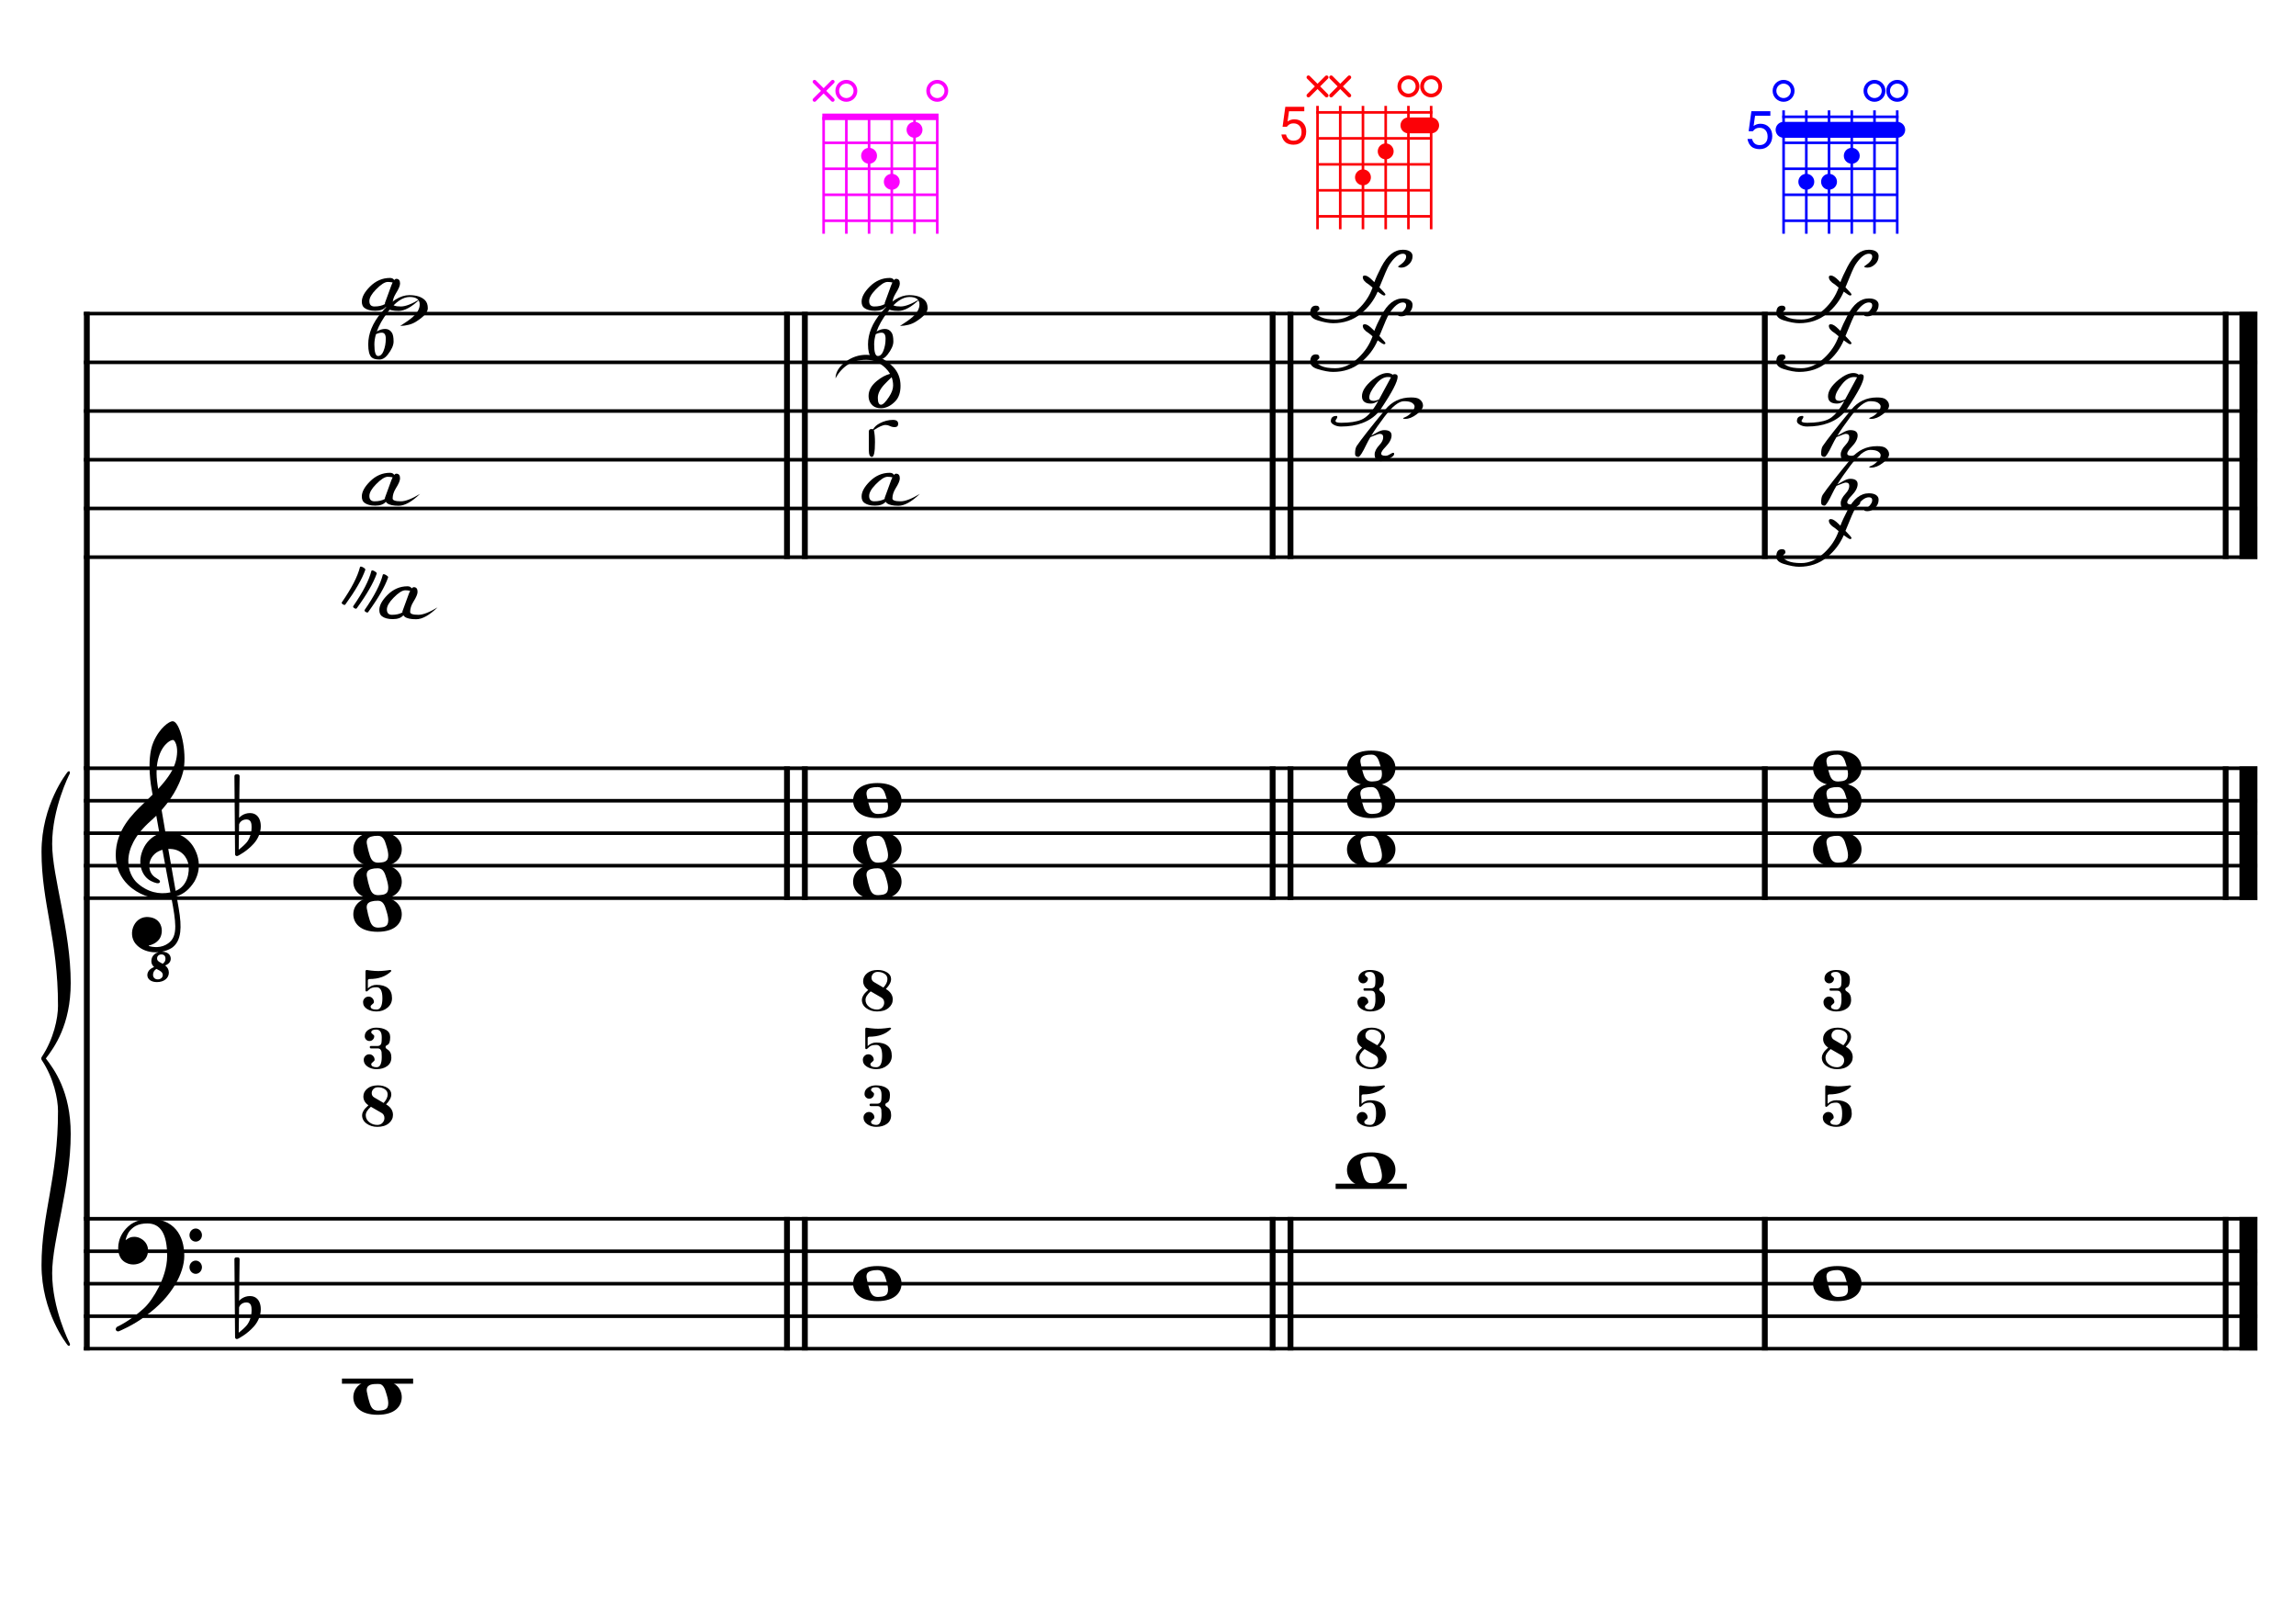 <?xml version="1.0" encoding="UTF-8" standalone="no"?>
<svg width="4209.44px" height="2976.38px" viewBox="0 0 4209.44 2976.38"
 xmlns="http://www.w3.org/2000/svg" xmlns:xlink="http://www.w3.org/1999/xlink" version="1.2" baseProfile="tiny">
<title>ReMineur (1)</title>
<desc>Generated by MuseScore 3.6.2</desc>
<polyline class="StaffLines" fill="none" stroke="#000000" stroke-width="6.55" stroke-linejoin="bevel" points="153.819,574.87 4138.58,574.87"/>
<polyline class="StaffLines" fill="none" stroke="#000000" stroke-width="6.55" stroke-linejoin="bevel" points="153.819,664.161 4138.58,664.161"/>
<polyline class="StaffLines" fill="none" stroke="#000000" stroke-width="6.55" stroke-linejoin="bevel" points="153.819,753.452 4138.58,753.452"/>
<polyline class="StaffLines" fill="none" stroke="#000000" stroke-width="6.55" stroke-linejoin="bevel" points="153.819,842.744 4138.58,842.744"/>
<polyline class="StaffLines" fill="none" stroke="#000000" stroke-width="6.55" stroke-linejoin="bevel" points="153.819,932.035 4138.58,932.035"/>
<polyline class="StaffLines" fill="none" stroke="#000000" stroke-width="6.55" stroke-linejoin="bevel" points="153.819,1021.33 4138.58,1021.33"/>
<polyline class="StaffLines" fill="none" stroke="#000000" stroke-width="6.55" stroke-linejoin="bevel" points="153.819,1408.26 4138.58,1408.26"/>
<polyline class="StaffLines" fill="none" stroke="#000000" stroke-width="6.55" stroke-linejoin="bevel" points="153.819,1467.78 4138.58,1467.78"/>
<polyline class="StaffLines" fill="none" stroke="#000000" stroke-width="6.55" stroke-linejoin="bevel" points="153.819,1527.31 4138.58,1527.31"/>
<polyline class="StaffLines" fill="none" stroke="#000000" stroke-width="6.55" stroke-linejoin="bevel" points="153.819,1586.84 4138.58,1586.84"/>
<polyline class="StaffLines" fill="none" stroke="#000000" stroke-width="6.55" stroke-linejoin="bevel" points="153.819,1646.37 4138.58,1646.37"/>
<polyline class="StaffLines" fill="none" stroke="#000000" stroke-width="6.55" stroke-linejoin="bevel" points="153.819,2234.09 4138.58,2234.09"/>
<polyline class="StaffLines" fill="none" stroke="#000000" stroke-width="6.55" stroke-linejoin="bevel" points="153.819,2293.62 4138.58,2293.62"/>
<polyline class="StaffLines" fill="none" stroke="#000000" stroke-width="6.55" stroke-linejoin="bevel" points="153.819,2353.15 4138.58,2353.15"/>
<polyline class="StaffLines" fill="none" stroke="#000000" stroke-width="6.55" stroke-linejoin="bevel" points="153.819,2412.68 4138.58,2412.68"/>
<polyline class="StaffLines" fill="none" stroke="#000000" stroke-width="6.55" stroke-linejoin="bevel" points="153.819,2472.2 4138.58,2472.2"/>
<polyline class="BarLine" fill="none" stroke="#000000" stroke-width="10.71" stroke-linejoin="bevel" points="159.176,2230.82 159.176,2475.48"/>
<polyline class="BarLine" fill="none" stroke="#000000" stroke-width="10.71" stroke-linejoin="bevel" points="1442.85,2230.82 1442.85,2475.48"/>
<polyline class="BarLine" fill="none" stroke="#000000" stroke-width="10.71" stroke-linejoin="bevel" points="1475.59,2230.82 1475.59,2475.48"/>
<polyline class="BarLine" fill="none" stroke="#000000" stroke-width="10.71" stroke-linejoin="bevel" points="2333.23,2230.82 2333.23,2475.48"/>
<polyline class="BarLine" fill="none" stroke="#000000" stroke-width="10.71" stroke-linejoin="bevel" points="2365.97,2230.82 2365.97,2475.48"/>
<polyline class="BarLine" fill="none" stroke="#000000" stroke-width="10.71" stroke-linejoin="bevel" points="3235.57,2230.82 3235.57,2475.48"/>
<polyline class="BarLine" fill="none" stroke="#000000" stroke-width="10.71" stroke-linejoin="bevel" points="4080.54,2230.82 4080.54,2475.48"/>
<polyline class="BarLine" fill="none" stroke="#000000" stroke-width="32.74" stroke-linejoin="bevel" points="4122.21,2230.82 4122.21,2475.48"/>
<polyline class="BarLine" fill="none" stroke="#000000" stroke-width="10.71" stroke-linejoin="bevel" points="159.176,1404.98 159.176,2234.09"/>
<polyline class="BarLine" fill="none" stroke="#000000" stroke-width="10.71" stroke-linejoin="bevel" points="1442.85,1404.98 1442.85,1649.64"/>
<polyline class="BarLine" fill="none" stroke="#000000" stroke-width="10.71" stroke-linejoin="bevel" points="1475.59,1404.98 1475.59,1649.64"/>
<polyline class="BarLine" fill="none" stroke="#000000" stroke-width="10.71" stroke-linejoin="bevel" points="2333.23,1404.98 2333.23,1649.64"/>
<polyline class="BarLine" fill="none" stroke="#000000" stroke-width="10.71" stroke-linejoin="bevel" points="2365.97,1404.98 2365.97,1649.64"/>
<polyline class="BarLine" fill="none" stroke="#000000" stroke-width="10.71" stroke-linejoin="bevel" points="3235.57,1404.98 3235.57,1649.64"/>
<polyline class="BarLine" fill="none" stroke="#000000" stroke-width="10.71" stroke-linejoin="bevel" points="4080.54,1404.98 4080.54,1649.64"/>
<polyline class="BarLine" fill="none" stroke="#000000" stroke-width="32.74" stroke-linejoin="bevel" points="4122.21,1404.98 4122.21,1649.64"/>
<polyline class="BarLine" fill="none" stroke="#000000" stroke-width="10.71" stroke-linejoin="bevel" points="159.176,571.596 159.176,1408.26"/>
<polyline class="BarLine" fill="none" stroke="#000000" stroke-width="10.71" stroke-linejoin="bevel" points="1442.85,571.596 1442.85,1024.6"/>
<polyline class="BarLine" fill="none" stroke="#000000" stroke-width="10.71" stroke-linejoin="bevel" points="1475.59,571.596 1475.59,1024.6"/>
<polyline class="BarLine" fill="none" stroke="#000000" stroke-width="10.71" stroke-linejoin="bevel" points="2333.23,571.596 2333.23,1024.6"/>
<polyline class="BarLine" fill="none" stroke="#000000" stroke-width="10.71" stroke-linejoin="bevel" points="2365.97,571.596 2365.97,1024.6"/>
<polyline class="BarLine" fill="none" stroke="#000000" stroke-width="10.71" stroke-linejoin="bevel" points="3235.57,571.596 3235.57,1024.6"/>
<polyline class="BarLine" fill="none" stroke="#000000" stroke-width="10.71" stroke-linejoin="bevel" points="4080.54,571.596 4080.54,1024.6"/>
<polyline class="BarLine" fill="none" stroke="#000000" stroke-width="32.74" stroke-linejoin="bevel" points="4122.21,571.596 4122.21,1024.6"/>
<polyline class="LedgerLine" fill="none" stroke="#000000" stroke-width="9.52" stroke-linejoin="bevel" points="626.933,2531.73 757.41,2531.73"/>
<polyline class="LedgerLine" fill="none" stroke="#000000" stroke-width="9.52" stroke-linejoin="bevel" points="2448.72,2174.57 2579.19,2174.57"/>
<path class="Note" transform="matrix(2.381,0,0,2.381,647.767,2561.5)" d="M18.7,-13.6 C4.9,-13.6 0,-6.6 0,-0.1 C0,6.4 4.9,13.4 18.7,13.4 C32.5,13.4 37.3,6.4 37.3,-0.1 C37.3,-6.6 32.5,-13.6 18.7,-13.6 M10.4,-4.5 C10.3,-4.9 10.3,-5.3 10.3,-5.7 C10.3,-6.5 10.5,-7.3 10.9,-8 C11.6,-9 12.8,-9.7 14.3,-10 C15.6,-10.3 16.3,-10.5 18.9,-10.5 L19,-10.5 C23,-10.5 24.3,-6.8 25.4,-3 L25.7,-2 C26.5,0.6 26.9,2.8 26.9,4.5 C26.9,5.7 26.7,6.8 26.3,7.6 C25.7,8.7 24.7,9.4 23,9.8 C22.1,10 20.6,10.1 20.6,10.1 C20.1,10.1 19.7,10.2 19.3,10.2 C16.1,10.2 14.1,9 12.7,4.7 C11.5,1 11.3,-0.1 10.4,-4.5"/>
<path class="Note" transform="matrix(2.381,0,0,2.381,1564.05,2353.15)" d="M18.7,-13.6 C4.9,-13.6 0,-6.6 0,-0.1 C0,6.4 4.9,13.4 18.7,13.4 C32.5,13.4 37.3,6.4 37.3,-0.1 C37.3,-6.6 32.5,-13.6 18.7,-13.6 M10.4,-4.5 C10.3,-4.9 10.3,-5.3 10.3,-5.7 C10.3,-6.5 10.5,-7.3 10.9,-8 C11.6,-9 12.8,-9.7 14.3,-10 C15.6,-10.3 16.3,-10.5 18.9,-10.5 L19,-10.5 C23,-10.5 24.3,-6.8 25.4,-3 L25.7,-2 C26.5,0.6 26.9,2.8 26.9,4.5 C26.9,5.7 26.7,6.8 26.3,7.6 C25.7,8.7 24.7,9.4 23,9.8 C22.1,10 20.6,10.1 20.6,10.1 C20.1,10.1 19.7,10.2 19.3,10.2 C16.1,10.2 14.1,9 12.7,4.7 C11.5,1 11.3,-0.1 10.4,-4.5"/>
<path class="Note" transform="matrix(2.381,0,0,2.381,2469.55,2144.8)" d="M18.7,-13.6 C4.9,-13.6 0,-6.6 0,-0.1 C0,6.4 4.9,13.4 18.7,13.4 C32.5,13.4 37.3,6.4 37.3,-0.1 C37.3,-6.6 32.5,-13.6 18.7,-13.6 M10.4,-4.5 C10.3,-4.9 10.3,-5.3 10.3,-5.7 C10.3,-6.5 10.5,-7.3 10.9,-8 C11.6,-9 12.8,-9.7 14.3,-10 C15.6,-10.3 16.3,-10.5 18.9,-10.5 L19,-10.5 C23,-10.5 24.3,-6.8 25.4,-3 L25.7,-2 C26.5,0.6 26.9,2.8 26.9,4.5 C26.9,5.7 26.7,6.8 26.3,7.6 C25.7,8.7 24.7,9.4 23,9.8 C22.1,10 20.6,10.1 20.6,10.1 C20.1,10.1 19.7,10.2 19.3,10.2 C16.1,10.2 14.1,9 12.7,4.7 C11.5,1 11.3,-0.1 10.4,-4.5"/>
<path class="Note" transform="matrix(2.381,0,0,2.381,3324.03,2353.15)" d="M18.7,-13.6 C4.9,-13.6 0,-6.6 0,-0.1 C0,6.4 4.9,13.4 18.7,13.4 C32.5,13.4 37.3,6.4 37.3,-0.1 C37.3,-6.6 32.5,-13.6 18.7,-13.6 M10.4,-4.5 C10.3,-4.9 10.3,-5.3 10.3,-5.7 C10.3,-6.5 10.5,-7.3 10.9,-8 C11.6,-9 12.8,-9.7 14.3,-10 C15.6,-10.3 16.3,-10.5 18.9,-10.5 L19,-10.5 C23,-10.5 24.3,-6.8 25.4,-3 L25.7,-2 C26.5,0.6 26.9,2.8 26.9,4.5 C26.9,5.7 26.7,6.8 26.3,7.6 C25.7,8.7 24.7,9.4 23,9.8 C22.1,10 20.6,10.1 20.6,10.1 C20.1,10.1 19.7,10.2 19.3,10.2 C16.1,10.2 14.1,9 12.7,4.7 C11.5,1 11.3,-0.1 10.4,-4.5"/>
<path class="Note" transform="matrix(2.381,0,0,2.381,647.767,1676.13)" d="M18.7,-13.6 C4.9,-13.6 0,-6.6 0,-0.1 C0,6.4 4.9,13.4 18.7,13.4 C32.5,13.4 37.3,6.4 37.3,-0.1 C37.3,-6.6 32.5,-13.6 18.7,-13.6 M10.4,-4.5 C10.3,-4.9 10.3,-5.3 10.3,-5.7 C10.3,-6.5 10.5,-7.3 10.9,-8 C11.6,-9 12.8,-9.7 14.3,-10 C15.6,-10.3 16.3,-10.5 18.9,-10.5 L19,-10.5 C23,-10.5 24.3,-6.8 25.4,-3 L25.7,-2 C26.5,0.6 26.9,2.8 26.9,4.5 C26.9,5.7 26.7,6.8 26.3,7.6 C25.7,8.7 24.7,9.4 23,9.8 C22.1,10 20.6,10.1 20.6,10.1 C20.1,10.1 19.7,10.2 19.3,10.2 C16.1,10.2 14.1,9 12.7,4.7 C11.5,1 11.3,-0.1 10.4,-4.5"/>
<path class="Note" transform="matrix(2.381,0,0,2.381,647.767,1616.6)" d="M18.7,-13.6 C4.9,-13.6 0,-6.6 0,-0.1 C0,6.4 4.9,13.4 18.7,13.4 C32.5,13.4 37.3,6.4 37.3,-0.1 C37.3,-6.6 32.5,-13.6 18.7,-13.6 M10.4,-4.5 C10.3,-4.9 10.3,-5.3 10.3,-5.7 C10.3,-6.5 10.5,-7.3 10.9,-8 C11.6,-9 12.8,-9.7 14.3,-10 C15.6,-10.3 16.3,-10.5 18.9,-10.5 L19,-10.5 C23,-10.5 24.3,-6.8 25.4,-3 L25.7,-2 C26.5,0.6 26.9,2.8 26.9,4.5 C26.9,5.7 26.7,6.8 26.3,7.6 C25.7,8.7 24.7,9.4 23,9.8 C22.1,10 20.6,10.1 20.6,10.1 C20.1,10.1 19.7,10.2 19.3,10.2 C16.1,10.2 14.1,9 12.7,4.7 C11.5,1 11.3,-0.1 10.4,-4.5"/>
<path class="Note" transform="matrix(2.381,0,0,2.381,647.767,1557.07)" d="M18.7,-13.6 C4.9,-13.6 0,-6.6 0,-0.1 C0,6.4 4.9,13.4 18.7,13.4 C32.5,13.4 37.3,6.4 37.3,-0.1 C37.3,-6.6 32.5,-13.6 18.7,-13.6 M10.4,-4.5 C10.3,-4.9 10.3,-5.3 10.3,-5.7 C10.3,-6.5 10.5,-7.3 10.9,-8 C11.6,-9 12.8,-9.7 14.3,-10 C15.6,-10.3 16.3,-10.5 18.9,-10.5 L19,-10.5 C23,-10.5 24.3,-6.8 25.4,-3 L25.7,-2 C26.5,0.6 26.9,2.8 26.9,4.5 C26.9,5.7 26.7,6.8 26.3,7.6 C25.7,8.7 24.7,9.4 23,9.8 C22.1,10 20.6,10.1 20.6,10.1 C20.1,10.1 19.7,10.2 19.3,10.2 C16.1,10.2 14.1,9 12.7,4.7 C11.5,1 11.3,-0.1 10.4,-4.5"/>
<path class="Note" transform="matrix(2.381,0,0,2.381,1564.05,1616.6)" d="M18.7,-13.6 C4.9,-13.6 0,-6.6 0,-0.1 C0,6.4 4.9,13.4 18.7,13.4 C32.5,13.4 37.3,6.4 37.3,-0.1 C37.3,-6.6 32.5,-13.6 18.7,-13.6 M10.4,-4.5 C10.3,-4.9 10.3,-5.3 10.3,-5.7 C10.3,-6.5 10.5,-7.3 10.9,-8 C11.6,-9 12.8,-9.7 14.3,-10 C15.6,-10.3 16.3,-10.5 18.9,-10.5 L19,-10.5 C23,-10.5 24.3,-6.8 25.4,-3 L25.7,-2 C26.5,0.6 26.9,2.8 26.9,4.5 C26.9,5.7 26.7,6.8 26.3,7.6 C25.7,8.7 24.7,9.4 23,9.8 C22.1,10 20.6,10.1 20.6,10.1 C20.1,10.1 19.7,10.2 19.3,10.2 C16.1,10.2 14.1,9 12.7,4.7 C11.5,1 11.3,-0.1 10.4,-4.5"/>
<path class="Note" transform="matrix(2.381,0,0,2.381,1564.05,1557.07)" d="M18.7,-13.6 C4.9,-13.6 0,-6.6 0,-0.1 C0,6.4 4.9,13.4 18.7,13.4 C32.5,13.4 37.3,6.4 37.3,-0.1 C37.3,-6.6 32.5,-13.6 18.7,-13.6 M10.4,-4.5 C10.3,-4.9 10.3,-5.3 10.3,-5.7 C10.3,-6.5 10.5,-7.3 10.9,-8 C11.6,-9 12.8,-9.7 14.3,-10 C15.6,-10.3 16.3,-10.5 18.9,-10.5 L19,-10.5 C23,-10.5 24.3,-6.8 25.4,-3 L25.7,-2 C26.5,0.6 26.9,2.8 26.9,4.5 C26.9,5.7 26.7,6.8 26.3,7.6 C25.7,8.7 24.7,9.4 23,9.8 C22.1,10 20.6,10.1 20.6,10.1 C20.1,10.1 19.7,10.2 19.3,10.2 C16.1,10.2 14.1,9 12.7,4.7 C11.5,1 11.3,-0.1 10.4,-4.5"/>
<path class="Note" transform="matrix(2.381,0,0,2.381,1564.05,1467.78)" d="M18.7,-13.6 C4.9,-13.6 0,-6.6 0,-0.1 C0,6.4 4.9,13.4 18.7,13.4 C32.5,13.4 37.3,6.4 37.3,-0.1 C37.3,-6.6 32.5,-13.6 18.7,-13.6 M10.4,-4.5 C10.3,-4.9 10.3,-5.3 10.3,-5.7 C10.3,-6.5 10.5,-7.3 10.9,-8 C11.6,-9 12.8,-9.7 14.3,-10 C15.6,-10.3 16.3,-10.5 18.9,-10.5 L19,-10.5 C23,-10.5 24.3,-6.8 25.4,-3 L25.7,-2 C26.5,0.6 26.9,2.8 26.9,4.5 C26.9,5.7 26.7,6.8 26.3,7.6 C25.7,8.7 24.7,9.4 23,9.8 C22.1,10 20.6,10.1 20.6,10.1 C20.1,10.1 19.7,10.2 19.3,10.2 C16.1,10.2 14.1,9 12.7,4.7 C11.5,1 11.3,-0.1 10.4,-4.5"/>
<path class="Note" transform="matrix(2.381,0,0,2.381,2469.55,1557.07)" d="M18.7,-13.6 C4.9,-13.6 0,-6.6 0,-0.1 C0,6.4 4.9,13.4 18.7,13.4 C32.5,13.4 37.3,6.4 37.3,-0.1 C37.3,-6.6 32.5,-13.6 18.7,-13.6 M10.4,-4.5 C10.3,-4.9 10.3,-5.3 10.3,-5.7 C10.3,-6.5 10.5,-7.3 10.9,-8 C11.6,-9 12.8,-9.7 14.3,-10 C15.6,-10.3 16.3,-10.5 18.9,-10.5 L19,-10.5 C23,-10.5 24.3,-6.8 25.4,-3 L25.7,-2 C26.5,0.6 26.9,2.8 26.9,4.5 C26.9,5.7 26.7,6.8 26.3,7.6 C25.7,8.7 24.7,9.4 23,9.8 C22.1,10 20.6,10.1 20.6,10.1 C20.1,10.1 19.7,10.2 19.3,10.2 C16.1,10.2 14.1,9 12.7,4.7 C11.5,1 11.3,-0.1 10.4,-4.5"/>
<path class="Note" transform="matrix(2.381,0,0,2.381,2469.55,1467.78)" d="M18.7,-13.6 C4.9,-13.6 0,-6.6 0,-0.1 C0,6.4 4.9,13.4 18.7,13.4 C32.5,13.4 37.3,6.4 37.3,-0.1 C37.3,-6.6 32.5,-13.6 18.7,-13.6 M10.4,-4.5 C10.3,-4.9 10.3,-5.3 10.3,-5.7 C10.3,-6.5 10.5,-7.3 10.9,-8 C11.6,-9 12.8,-9.7 14.3,-10 C15.6,-10.3 16.3,-10.5 18.9,-10.5 L19,-10.5 C23,-10.5 24.3,-6.8 25.4,-3 L25.7,-2 C26.5,0.6 26.9,2.8 26.9,4.5 C26.9,5.7 26.7,6.8 26.3,7.6 C25.7,8.7 24.7,9.4 23,9.8 C22.1,10 20.6,10.1 20.6,10.1 C20.1,10.1 19.7,10.2 19.3,10.2 C16.1,10.2 14.1,9 12.7,4.7 C11.5,1 11.3,-0.1 10.4,-4.5"/>
<path class="Note" transform="matrix(2.381,0,0,2.381,2469.55,1408.26)" d="M18.7,-13.6 C4.9,-13.6 0,-6.6 0,-0.1 C0,6.4 4.9,13.4 18.7,13.4 C32.5,13.4 37.3,6.4 37.3,-0.1 C37.3,-6.6 32.5,-13.6 18.7,-13.6 M10.4,-4.5 C10.3,-4.9 10.3,-5.3 10.3,-5.7 C10.3,-6.5 10.5,-7.3 10.9,-8 C11.6,-9 12.8,-9.7 14.3,-10 C15.6,-10.3 16.3,-10.5 18.9,-10.5 L19,-10.5 C23,-10.5 24.3,-6.8 25.4,-3 L25.7,-2 C26.5,0.6 26.9,2.8 26.9,4.5 C26.9,5.7 26.7,6.8 26.3,7.6 C25.7,8.7 24.7,9.4 23,9.8 C22.1,10 20.6,10.1 20.6,10.1 C20.1,10.1 19.7,10.2 19.3,10.2 C16.1,10.2 14.1,9 12.7,4.7 C11.5,1 11.3,-0.1 10.4,-4.5"/>
<path class="Note" transform="matrix(2.381,0,0,2.381,3324.03,1557.07)" d="M18.7,-13.6 C4.9,-13.6 0,-6.6 0,-0.1 C0,6.4 4.9,13.4 18.7,13.4 C32.5,13.4 37.3,6.4 37.3,-0.1 C37.3,-6.6 32.5,-13.6 18.7,-13.6 M10.4,-4.5 C10.3,-4.9 10.3,-5.3 10.3,-5.7 C10.3,-6.5 10.5,-7.3 10.9,-8 C11.6,-9 12.8,-9.7 14.3,-10 C15.6,-10.3 16.3,-10.5 18.9,-10.5 L19,-10.5 C23,-10.5 24.3,-6.8 25.4,-3 L25.7,-2 C26.5,0.6 26.9,2.8 26.9,4.5 C26.9,5.7 26.7,6.8 26.3,7.6 C25.7,8.7 24.7,9.4 23,9.8 C22.1,10 20.6,10.1 20.6,10.1 C20.1,10.1 19.7,10.2 19.3,10.2 C16.1,10.2 14.1,9 12.7,4.7 C11.5,1 11.3,-0.1 10.4,-4.5"/>
<path class="Note" transform="matrix(2.381,0,0,2.381,3324.03,1467.78)" d="M18.7,-13.6 C4.9,-13.6 0,-6.6 0,-0.1 C0,6.4 4.9,13.4 18.7,13.4 C32.5,13.4 37.3,6.4 37.3,-0.1 C37.3,-6.6 32.5,-13.6 18.7,-13.6 M10.4,-4.5 C10.3,-4.9 10.3,-5.3 10.3,-5.7 C10.3,-6.5 10.5,-7.3 10.9,-8 C11.6,-9 12.8,-9.7 14.3,-10 C15.6,-10.3 16.3,-10.5 18.9,-10.5 L19,-10.5 C23,-10.5 24.3,-6.8 25.4,-3 L25.7,-2 C26.5,0.6 26.9,2.8 26.9,4.5 C26.9,5.7 26.7,6.8 26.3,7.6 C25.7,8.7 24.7,9.4 23,9.8 C22.1,10 20.6,10.1 20.6,10.1 C20.1,10.1 19.7,10.2 19.3,10.2 C16.1,10.2 14.1,9 12.7,4.7 C11.5,1 11.3,-0.1 10.4,-4.5"/>
<path class="Note" transform="matrix(2.381,0,0,2.381,3324.03,1408.26)" d="M18.7,-13.6 C4.9,-13.6 0,-6.6 0,-0.1 C0,6.4 4.9,13.4 18.7,13.4 C32.5,13.4 37.3,6.4 37.3,-0.1 C37.3,-6.6 32.5,-13.6 18.7,-13.6 M10.4,-4.5 C10.3,-4.9 10.3,-5.3 10.3,-5.7 C10.3,-6.5 10.5,-7.3 10.9,-8 C11.6,-9 12.8,-9.7 14.3,-10 C15.6,-10.3 16.3,-10.5 18.9,-10.5 L19,-10.5 C23,-10.5 24.3,-6.8 25.4,-3 L25.7,-2 C26.5,0.6 26.9,2.8 26.9,4.5 C26.9,5.7 26.7,6.8 26.3,7.6 C25.7,8.7 24.7,9.4 23,9.8 C22.1,10 20.6,10.1 20.6,10.1 C20.1,10.1 19.7,10.2 19.3,10.2 C16.1,10.2 14.1,9 12.7,4.7 C11.5,1 11.3,-0.1 10.4,-4.5"/>
<path class="Note" d="M633.315,1107.83 C632.927,1108.52 632.346,1108.87 631.572,1108.87 C630.874,1108.87 629.983,1108.56 628.899,1107.94 C627.272,1107.01 626.458,1106.08 626.458,1105.15 C626.458,1104.84 626.574,1104.46 626.807,1103.99 C644.548,1078.42 655.627,1056.89 660.043,1039.38 C660.353,1038.83 660.895,1038.56 661.67,1038.56 C662.677,1038.56 664.111,1039.11 665.97,1040.19 C668.527,1041.66 669.805,1042.98 669.805,1044.14 C669.805,1044.45 669.727,1044.72 669.573,1044.96 C663.685,1061.69 651.599,1082.65 633.315,1107.83 M654.233,1114.8 C653.845,1115.5 653.264,1115.84 652.49,1115.84 C651.792,1115.84 650.901,1115.53 649.817,1114.91 C648.19,1113.98 647.376,1113.05 647.376,1112.12 C647.376,1111.82 647.492,1111.43 647.725,1110.96 C665.466,1085.4 676.545,1063.86 680.961,1046.35 C681.271,1045.81 681.813,1045.54 682.588,1045.54 C683.595,1045.54 685.029,1046.08 686.888,1047.16 C689.445,1048.64 690.723,1049.95 690.723,1051.11 C690.723,1051.42 690.645,1051.7 690.491,1051.93 C684.602,1068.66 672.517,1089.62 654.233,1114.8 M675.151,1121.77 C674.763,1122.47 674.182,1122.82 673.407,1122.82 C672.71,1122.82 671.819,1122.51 670.735,1121.89 C669.108,1120.96 668.294,1120.03 668.294,1119.1 C668.294,1118.79 668.41,1118.4 668.643,1117.94 C686.384,1092.37 697.463,1070.83 701.879,1053.32 C702.189,1052.78 702.731,1052.51 703.506,1052.51 C704.513,1052.51 705.947,1053.05 707.806,1054.14 C710.363,1055.61 711.641,1056.92 711.641,1058.09 C711.641,1058.4 711.563,1058.67 711.408,1058.9 C705.52,1075.63 693.435,1096.59 675.151,1121.77 M758.692,1076.33 C763.263,1076.33 765.548,1079.2 765.548,1084.93 C765.548,1088.96 763.03,1094.96 757.994,1102.94 C753.966,1109.37 751.951,1115.65 751.951,1121.77 C751.951,1125.26 757.026,1127 767.175,1127 C775.542,1127 787.202,1122.47 802.155,1113.4 C787.125,1127.89 774.07,1135.13 762.991,1135.13 C752.997,1135.13 746.025,1133.62 742.074,1130.6 C741.066,1129.83 740.214,1128.9 739.517,1127.81 C735.643,1132.54 729.174,1134.9 720.11,1134.9 C711.433,1134.9 704.77,1133.12 700.121,1129.56 C697.022,1127.15 695.473,1123.32 695.473,1118.05 C695.473,1109.68 700.431,1100.54 710.348,1090.63 C720.962,1080.01 733.241,1074.71 747.187,1074.71 C750.673,1074.71 753.23,1075.98 754.857,1078.54 C756.174,1077.07 757.452,1076.33 758.692,1076.33 M737.89,1122.58 C737.812,1121.96 737.774,1121.34 737.774,1120.72 C737.774,1120.41 741.725,1109.61 749.627,1088.3 C750.402,1086.21 751.177,1084.43 751.951,1082.96 C748.93,1082.34 745.947,1082.03 743.003,1082.03 C737.58,1082.03 730.375,1086.64 721.388,1095.86 C713.331,1104.07 709.302,1111.16 709.302,1117.12 C709.302,1123.71 712.44,1127 718.715,1127 C726.308,1127 732.699,1125.53 737.89,1122.58"/>
<path class="Note" d="M726.587,868.283 C731.158,868.283 733.443,871.15 733.443,876.883 C733.443,880.911 730.925,886.916 725.889,894.895 C721.861,901.326 719.846,907.601 719.846,913.722 C719.846,917.208 724.921,918.951 735.07,918.951 C743.437,918.951 755.097,914.419 770.049,905.354 C755.019,919.842 741.965,927.086 730.886,927.086 C720.892,927.086 713.92,925.575 709.968,922.554 C708.961,921.779 708.109,920.849 707.412,919.765 C703.538,924.491 697.069,926.853 688.005,926.853 C679.327,926.853 672.665,925.072 668.016,921.508 C664.917,919.106 663.368,915.271 663.368,910.003 C663.368,901.636 668.326,892.494 678.243,882.577 C688.857,871.963 701.136,866.656 715.082,866.656 C718.568,866.656 721.125,867.935 722.752,870.491 C724.069,869.019 725.347,868.283 726.587,868.283 M705.785,914.535 C705.707,913.915 705.669,913.296 705.669,912.676 C705.669,912.366 709.62,901.558 717.522,880.253 C718.297,878.161 719.072,876.379 719.846,874.907 C716.825,874.287 713.842,873.977 710.898,873.977 C705.475,873.977 698.27,878.587 689.283,887.807 C681.226,896.019 677.197,903.108 677.197,909.073 C677.197,915.658 680.335,918.951 686.61,918.951 C694.202,918.951 700.594,917.479 705.785,914.535"/>
<path class="Note" d="M733.675,597.504 C744.134,590.919 751.727,585.534 756.453,581.351 C765.13,573.681 769.468,565.933 769.468,558.108 C769.468,548.966 763.348,544.395 751.107,544.395 C738.246,544.395 724.843,553.654 710.898,572.17 C701.446,584.721 694.745,596.574 690.794,607.73 C695.674,604.554 700.826,602.966 706.25,602.966 C711.363,602.966 715.43,605.251 718.452,609.822 C720.544,612.999 721.589,618.422 721.589,626.092 C721.589,632.987 717.948,641.083 710.666,650.38 C706.172,656.113 701.175,658.979 695.674,658.979 C688.702,658.979 683.821,657.585 681.032,654.796 C677.081,650.845 675.105,643.02 675.105,631.321 C675.105,611.643 683.046,592.274 698.928,573.216 C716.825,551.756 733.985,541.025 750.41,541.025 C763.116,541.025 772.606,544.008 778.881,549.974 C782.523,553.46 784.343,558.496 784.343,565.081 C784.343,572.441 777.1,580.653 762.612,589.718 C755.019,594.521 745.374,597.117 733.675,597.504 M689.283,612.611 C687.346,619.119 686.378,625.356 686.378,631.321 C686.378,645.499 688.624,652.588 693.118,652.588 C697.379,652.588 700.71,649.566 703.112,643.523 C705.901,636.706 707.296,629.152 707.296,620.862 C707.296,613.502 704.855,609.822 699.974,609.822 C696.565,609.822 693.002,610.752 689.283,612.611"/>
<path class="Note" d="M726.587,511.118 C731.158,511.118 733.443,513.984 733.443,519.717 C733.443,523.746 730.925,529.75 725.889,537.73 C721.861,544.16 719.846,550.436 719.846,556.556 C719.846,560.043 724.921,561.786 735.07,561.786 C743.437,561.786 755.097,557.254 770.049,548.189 C755.019,562.677 741.965,569.921 730.886,569.921 C720.892,569.921 713.92,568.41 709.968,565.388 C708.961,564.614 708.109,563.684 707.412,562.599 C703.538,567.325 697.069,569.688 688.005,569.688 C679.327,569.688 672.665,567.906 668.016,564.342 C664.917,561.941 663.368,558.106 663.368,552.838 C663.368,544.47 668.326,535.328 678.243,525.412 C688.857,514.798 701.136,509.491 715.082,509.491 C718.568,509.491 721.125,510.769 722.752,513.326 C724.069,511.854 725.347,511.118 726.587,511.118 M705.785,557.37 C705.707,556.75 705.669,556.13 705.669,555.51 C705.669,555.2 709.62,544.393 717.522,523.088 C718.297,520.996 719.072,519.214 719.846,517.742 C716.825,517.122 713.842,516.812 710.898,516.812 C705.475,516.812 698.27,521.422 689.283,530.641 C681.226,538.853 677.197,545.942 677.197,551.908 C677.197,558.493 680.335,561.786 686.61,561.786 C694.202,561.786 700.594,560.314 705.785,557.37"/>
<path class="Note" d="M1642.87,868.283 C1647.44,868.283 1649.72,871.15 1649.72,876.883 C1649.72,880.911 1647.21,886.916 1642.17,894.895 C1638.14,901.326 1636.13,907.601 1636.13,913.722 C1636.13,917.208 1641.2,918.951 1651.35,918.951 C1659.72,918.951 1671.38,914.419 1686.33,905.354 C1671.3,919.842 1658.25,927.086 1647.17,927.086 C1637.17,927.086 1630.2,925.575 1626.25,922.554 C1625.24,921.779 1624.39,920.849 1623.69,919.765 C1619.82,924.491 1613.35,926.853 1604.29,926.853 C1595.61,926.853 1588.95,925.072 1584.3,921.508 C1581.2,919.106 1579.65,915.271 1579.65,910.003 C1579.65,901.636 1584.61,892.494 1594.52,882.577 C1605.14,871.963 1617.42,866.656 1631.36,866.656 C1634.85,866.656 1637.41,867.935 1639.03,870.491 C1640.35,869.019 1641.63,868.283 1642.87,868.283 M1622.07,914.535 C1621.99,913.915 1621.95,913.296 1621.95,912.676 C1621.95,912.366 1625.9,901.558 1633.8,880.253 C1634.58,878.161 1635.35,876.379 1636.13,874.907 C1633.11,874.287 1630.12,873.977 1627.18,873.977 C1621.76,873.977 1614.55,878.587 1605.56,887.807 C1597.51,896.019 1593.48,903.108 1593.48,909.073 C1593.48,915.658 1596.62,918.951 1602.89,918.951 C1610.48,918.951 1616.88,917.479 1622.07,914.535"/>
<path class="Note" d="M1649.96,597.504 C1660.42,590.919 1668.01,585.534 1672.73,581.351 C1681.41,573.681 1685.75,565.933 1685.75,558.108 C1685.75,548.966 1679.63,544.395 1667.39,544.395 C1654.53,544.395 1641.13,553.654 1627.18,572.17 C1617.73,584.721 1611.03,596.574 1607.08,607.73 C1611.96,604.554 1617.11,602.966 1622.53,602.966 C1627.64,602.966 1631.71,605.251 1634.73,609.822 C1636.83,612.999 1637.87,618.422 1637.87,626.092 C1637.87,632.987 1634.23,641.083 1626.95,650.38 C1622.45,656.113 1617.46,658.979 1611.96,658.979 C1604.98,658.979 1600.1,657.585 1597.31,654.796 C1593.36,650.845 1591.39,643.02 1591.39,631.321 C1591.39,611.643 1599.33,592.274 1615.21,573.216 C1633.11,551.756 1650.27,541.025 1666.69,541.025 C1679.4,541.025 1688.89,544.008 1695.16,549.974 C1698.8,553.46 1700.63,558.496 1700.63,565.081 C1700.63,572.441 1693.38,580.653 1678.89,589.718 C1671.3,594.521 1661.66,597.117 1649.96,597.504 M1605.56,612.611 C1603.63,619.119 1602.66,625.356 1602.66,631.321 C1602.66,645.499 1604.91,652.588 1609.4,652.588 C1613.66,652.588 1616.99,649.566 1619.39,643.523 C1622.18,636.706 1623.58,629.152 1623.58,620.862 C1623.58,613.502 1621.14,609.822 1616.26,609.822 C1612.85,609.822 1609.28,610.752 1605.56,612.611"/>
<path class="Note" d="M1642.87,511.118 C1647.44,511.118 1649.72,513.984 1649.72,519.717 C1649.72,523.746 1647.21,529.75 1642.17,537.73 C1638.14,544.16 1636.13,550.436 1636.13,556.556 C1636.13,560.043 1641.2,561.786 1651.35,561.786 C1659.72,561.786 1671.38,557.254 1686.33,548.189 C1671.3,562.677 1658.25,569.921 1647.17,569.921 C1637.17,569.921 1630.2,568.41 1626.25,565.388 C1625.24,564.614 1624.39,563.684 1623.69,562.599 C1619.82,567.325 1613.35,569.688 1604.29,569.688 C1595.61,569.688 1588.95,567.906 1584.3,564.342 C1581.2,561.941 1579.65,558.106 1579.65,552.838 C1579.65,544.47 1584.61,535.328 1594.52,525.412 C1605.14,514.798 1617.42,509.491 1631.36,509.491 C1634.85,509.491 1637.41,510.769 1639.03,513.326 C1640.35,511.854 1641.63,511.118 1642.87,511.118 M1622.07,557.37 C1621.99,556.75 1621.95,556.13 1621.95,555.51 C1621.95,555.2 1625.9,544.393 1633.8,523.088 C1634.58,520.996 1635.35,519.214 1636.13,517.742 C1633.11,517.122 1630.12,516.812 1627.18,516.812 C1621.76,516.812 1614.55,521.422 1605.56,530.641 C1597.51,538.853 1593.48,545.942 1593.48,551.908 C1593.48,558.493 1596.62,561.786 1602.89,561.786 C1610.48,561.786 1616.88,560.314 1622.07,557.37"/>
<path class="Note" d="M1598.59,837.562 C1594.8,837.562 1592.9,833.495 1592.9,825.36 L1592.9,791.31 C1592.9,788.056 1594.49,786.429 1597.66,786.429 C1599.06,786.429 1600.1,786.546 1600.8,786.778 C1603.28,782.439 1607.35,778.798 1613,775.854 C1620.9,771.748 1628.92,769.695 1637.06,769.695 C1643.49,769.695 1646.7,772.097 1646.7,776.9 C1646.7,780.929 1644.53,782.943 1640.2,782.943 C1637.1,782.943 1634.15,782.246 1631.36,780.851 C1628.88,779.612 1626.25,778.992 1623.46,778.992 C1618.66,778.992 1611.57,782.13 1602.19,788.405 C1603.51,794.68 1604.17,802.002 1604.17,810.369 C1604.17,828.498 1602.31,837.562 1598.59,837.562"/>
<path class="Note" d="M1531.78,693.652 C1532.09,681.953 1538.56,671.572 1551.19,662.507 C1562.42,654.45 1574.7,650.421 1588.03,650.421 C1606.7,650.421 1623.16,657.742 1637.42,672.385 C1646.48,681.759 1651.01,693.38 1651.01,707.248 C1651.01,719.722 1647.68,729.29 1641.02,735.952 C1632.88,744.165 1624.28,748.271 1615.22,748.271 C1609.02,748.271 1604.22,746.876 1600.81,744.087 C1595.23,739.516 1592.44,733.396 1592.44,725.726 C1592.44,715.809 1597.4,706.745 1607.32,698.533 C1615.45,691.792 1623.63,687.376 1631.84,685.284 C1629.67,681.566 1626.92,678.079 1623.59,674.825 C1613.21,664.676 1601.43,659.602 1588.26,659.602 C1574.55,659.602 1563.2,662.585 1554.21,668.55 C1544.91,674.671 1537.44,683.038 1531.78,693.652 M1634.74,691.444 C1630.48,695.395 1626.22,699.617 1621.96,704.111 C1613.59,712.943 1609.41,721.31 1609.41,729.212 C1609.41,737.657 1611.35,741.879 1615.22,741.879 C1618.71,741.879 1623.59,737.115 1629.86,727.585 C1634.9,719.993 1637.42,713.02 1637.42,706.667 C1637.42,701.244 1636.52,696.17 1634.74,691.444"/>
<path class="Note" d="M2563.25,577.632 C2567.58,574.688 2570.72,572.247 2572.66,570.311 C2576.22,566.514 2578,563.028 2578,559.852 C2578,556.21 2575.99,554.39 2571.96,554.39 C2564.14,554.39 2555.77,561.285 2546.86,575.075 C2544.15,579.259 2538.18,592.894 2528.96,615.981 C2536.32,623.574 2540,627.874 2540,628.881 C2540,630.275 2539.11,630.973 2537.33,630.973 C2535.94,630.973 2532.1,628.61 2525.83,623.884 C2519.01,639.766 2508.67,653.324 2494.8,664.558 C2480.62,676.024 2463.69,681.757 2444.01,681.757 C2436.5,681.757 2427.08,680.014 2415.77,676.527 C2406.71,673.738 2402.18,669.283 2402.18,663.163 C2402.18,654.099 2405.66,649.566 2412.64,649.566 C2416.82,649.566 2418.91,651.503 2418.91,655.377 C2418.91,656.617 2417.94,657.934 2416.01,659.328 C2415,660.025 2414.5,661.381 2414.5,663.395 C2414.5,665.797 2417.17,668.276 2422.51,670.833 C2428.32,673.622 2436.85,675.017 2448.08,675.017 C2462.57,675.017 2476.55,668.741 2490.03,656.19 C2502.27,644.802 2511.07,631.554 2516.41,616.446 C2514.32,614.742 2512.07,612.882 2509.67,610.868 C2502.23,606.452 2498.52,601.92 2498.52,597.271 C2498.52,595.335 2499.79,594.366 2502.35,594.366 C2505.76,594.366 2510.37,597.271 2516.18,603.082 C2517.42,604.322 2518.58,605.484 2519.67,606.568 C2522.38,599.131 2526.72,589.679 2532.68,578.213 C2543.45,557.45 2556.54,547.068 2571.96,547.068 C2577.46,547.068 2581.8,548.114 2584.98,550.206 C2588.15,552.298 2589.74,555.164 2589.74,558.806 C2589.74,564.616 2587.61,569.536 2583.35,573.564 C2578.93,577.748 2574.32,579.84 2569.52,579.84 C2565.34,579.84 2563.25,579.104 2563.25,577.632"/>
<path class="Note" d="M2563.25,488.34 C2567.58,485.396 2570.72,482.956 2572.66,481.019 C2576.22,477.223 2578,473.737 2578,470.56 C2578,466.919 2575.99,465.098 2571.96,465.098 C2564.14,465.098 2555.77,471.993 2546.86,485.784 C2544.15,489.967 2538.18,503.603 2528.96,526.69 C2536.32,534.283 2540,538.582 2540,539.589 C2540,540.984 2539.11,541.681 2537.33,541.681 C2535.94,541.681 2532.1,539.318 2525.83,534.592 C2519.01,550.475 2508.67,564.033 2494.8,575.266 C2480.62,586.732 2463.69,592.465 2444.01,592.465 C2436.5,592.465 2427.08,590.722 2415.77,587.236 C2406.71,584.447 2402.18,579.992 2402.18,573.872 C2402.18,564.807 2405.66,560.275 2412.64,560.275 C2416.82,560.275 2418.91,562.212 2418.91,566.086 C2418.91,567.325 2417.94,568.642 2416.01,570.037 C2415,570.734 2414.5,572.09 2414.5,574.104 C2414.5,576.506 2417.17,578.985 2422.51,581.542 C2428.32,584.331 2436.85,585.725 2448.08,585.725 C2462.57,585.725 2476.55,579.45 2490.03,566.899 C2502.27,555.51 2511.07,542.262 2516.41,527.155 C2514.32,525.45 2512.07,523.591 2509.67,521.577 C2502.23,517.161 2498.52,512.629 2498.52,507.98 C2498.52,506.043 2499.79,505.075 2502.35,505.075 C2505.76,505.075 2510.37,507.98 2516.18,513.791 C2517.42,515.03 2518.58,516.192 2519.67,517.277 C2522.38,509.839 2526.72,500.388 2532.68,488.922 C2543.45,468.158 2556.54,457.777 2571.96,457.777 C2577.46,457.777 2581.8,458.823 2584.98,460.915 C2588.15,463.006 2589.74,465.873 2589.74,469.514 C2589.74,475.325 2587.61,480.244 2583.35,484.273 C2578.93,488.457 2574.32,490.548 2569.52,490.548 C2565.34,490.548 2563.25,489.812 2563.25,488.34"/>
<path class="Note" d="M2490.61,837.562 C2486.43,837.562 2484.34,835.664 2484.34,831.868 C2484.34,825.437 2485.31,820.712 2487.24,817.69 C2495.3,805.759 2512.81,783.447 2539.77,750.753 C2551.93,735.955 2567.62,728.556 2586.84,728.556 C2594.27,728.556 2599.43,729.602 2602.29,731.694 C2606.71,734.948 2608.92,738.86 2608.92,743.431 C2608.92,748.235 2605.04,753.58 2597.3,759.468 C2589.94,765.047 2582.96,767.836 2576.38,767.836 C2573.82,767.836 2572.54,767.564 2572.54,767.022 C2572.54,766.247 2573.78,765.434 2576.26,764.582 C2579.59,763.342 2583.16,760.824 2586.95,757.028 C2591.29,752.612 2593.46,748.622 2593.46,745.058 C2593.46,742.657 2591.79,740.371 2588.46,738.202 C2585.52,736.342 2580.75,735.413 2574.17,735.413 C2564.56,735.413 2552.44,745.097 2537.8,764.465 C2528.03,777.404 2520.13,788.792 2514.09,798.631 C2517.03,797.005 2520.56,795.029 2524.66,792.705 C2529.7,789.838 2534.04,788.405 2537.68,788.405 C2546.74,788.405 2551.28,791.659 2551.28,798.167 C2551.28,804.597 2547.56,811.647 2540.12,819.317 C2534.85,824.74 2532.22,828.769 2532.22,831.403 C2532.22,834.115 2534.85,835.47 2540.12,835.47 C2542.75,835.47 2545.47,834.541 2548.25,832.681 C2551.04,830.899 2553.1,830.008 2554.41,830.008 C2555.5,830.008 2556.04,830.706 2556.04,832.1 C2556.04,834.347 2553.87,836.71 2549.53,839.189 C2542.25,843.373 2536.4,845.464 2531.98,845.464 C2524.16,845.464 2520.25,841.281 2520.25,832.914 C2520.25,827.645 2523.27,821.796 2529.31,815.366 C2533.73,810.64 2535.94,805.953 2535.94,801.304 C2535.94,797.276 2533.77,795.261 2529.43,795.261 C2527.72,795.261 2522.07,797.276 2512.46,801.304 C2509.59,806.108 2507.19,810.524 2505.26,814.552 C2497.9,829.892 2493.02,837.562 2490.61,837.562"/>
<path class="Note" d="M2562.43,690.514 C2562.43,699.423 2552.28,718.986 2531.98,749.2 C2523.93,761.209 2512.35,770.002 2497.24,775.58 C2486.08,779.764 2473.18,781.856 2458.54,781.856 C2453.81,781.856 2449.63,780.887 2445.99,778.95 C2441.96,776.859 2439.95,774.573 2439.95,772.094 C2439.95,765.664 2443.39,762.449 2450.29,762.449 C2451.3,762.449 2451.8,763.068 2451.8,764.308 C2451.8,765.393 2451.3,766.593 2450.29,767.91 C2449.05,769.537 2448.43,770.738 2448.43,771.513 C2448.43,773.837 2451.92,774.999 2458.89,774.999 C2474.54,774.999 2486.89,773.101 2495.96,769.305 C2505.41,765.431 2514.82,755.553 2524.2,739.671 L2526.87,734.674 C2522.38,738.083 2517.92,739.787 2513.51,739.787 C2502.51,739.787 2497.01,735.333 2497.01,726.423 C2497.01,716.816 2503.47,706.706 2516.41,696.092 C2526.56,687.88 2535.59,683.774 2543.49,683.774 C2547.44,683.774 2550.73,684.82 2553.37,686.911 C2554.3,686.214 2555.46,685.866 2556.85,685.866 C2560.57,685.866 2562.43,687.415 2562.43,690.514 M2528.27,732.234 L2550.23,691.676 C2548.53,691.289 2546.63,691.095 2544.54,691.095 C2537.02,691.095 2529.74,695.472 2522.69,704.227 C2514.48,714.453 2510.37,722.627 2510.37,728.747 C2510.37,732.776 2513.04,734.79 2518.39,734.79 C2520.94,734.79 2524.24,733.938 2528.27,732.234"/>
<path class="Note" d="M3417.73,934.797 C3422.07,931.853 3425.2,929.413 3427.14,927.476 C3430.71,923.68 3432.49,920.193 3432.49,917.017 C3432.49,913.376 3430.47,911.555 3426.44,911.555 C3418.62,911.555 3410.25,918.45 3401.34,932.241 C3398.63,936.424 3392.67,950.06 3383.45,973.147 C3390.81,980.739 3394.49,985.039 3394.49,986.046 C3394.49,987.441 3393.6,988.138 3391.81,988.138 C3390.42,988.138 3386.58,985.775 3380.31,981.049 C3373.49,996.931 3363.15,1010.49 3349.28,1021.72 C3335.1,1033.19 3318.17,1038.92 3298.5,1038.92 C3290.98,1038.92 3281.57,1037.18 3270.26,1033.69 C3261.19,1030.9 3256.66,1026.45 3256.66,1020.33 C3256.66,1011.26 3260.15,1006.73 3267.12,1006.73 C3271.3,1006.73 3273.39,1008.67 3273.39,1012.54 C3273.39,1013.78 3272.43,1015.1 3270.49,1016.49 C3269.48,1017.19 3268.98,1018.55 3268.98,1020.56 C3268.98,1022.96 3271.65,1025.44 3277,1028 C3282.81,1030.79 3291.33,1032.18 3302.56,1032.18 C3317.05,1032.18 3331.04,1025.91 3344.52,1013.36 C3356.76,1001.97 3365.55,988.719 3370.9,973.612 C3368.8,971.907 3366.56,970.048 3364.16,968.033 C3356.72,963.617 3353,959.085 3353,954.437 C3353,952.5 3354.28,951.532 3356.83,951.532 C3360.24,951.532 3364.85,954.437 3370.66,960.247 C3371.9,961.487 3373.06,962.649 3374.15,963.734 C3376.86,956.296 3381.2,946.844 3387.17,935.378 C3397.93,914.615 3411.03,904.234 3426.44,904.234 C3431.94,904.234 3436.28,905.28 3439.46,907.371 C3442.64,909.463 3444.22,912.33 3444.22,915.971 C3444.22,921.782 3442.09,926.701 3437.83,930.73 C3433.42,934.913 3428.81,937.005 3424,937.005 C3419.82,937.005 3417.73,936.269 3417.73,934.797"/>
<path class="Note" d="M3417.73,577.632 C3422.07,574.688 3425.2,572.247 3427.14,570.311 C3430.71,566.514 3432.49,563.028 3432.49,559.852 C3432.49,556.21 3430.47,554.39 3426.44,554.39 C3418.62,554.39 3410.25,561.285 3401.34,575.075 C3398.63,579.259 3392.67,592.894 3383.45,615.981 C3390.81,623.574 3394.49,627.874 3394.49,628.881 C3394.49,630.275 3393.6,630.973 3391.81,630.973 C3390.42,630.973 3386.58,628.61 3380.31,623.884 C3373.49,639.766 3363.15,653.324 3349.28,664.558 C3335.1,676.024 3318.17,681.757 3298.5,681.757 C3290.98,681.757 3281.57,680.014 3270.26,676.527 C3261.19,673.738 3256.66,669.283 3256.66,663.163 C3256.66,654.099 3260.15,649.566 3267.12,649.566 C3271.3,649.566 3273.39,651.503 3273.39,655.377 C3273.39,656.617 3272.43,657.934 3270.49,659.328 C3269.48,660.025 3268.98,661.381 3268.98,663.395 C3268.98,665.797 3271.65,668.276 3277,670.833 C3282.81,673.622 3291.33,675.017 3302.56,675.017 C3317.05,675.017 3331.04,668.741 3344.52,656.19 C3356.76,644.802 3365.55,631.554 3370.9,616.446 C3368.8,614.742 3366.56,612.882 3364.16,610.868 C3356.72,606.452 3353,601.92 3353,597.271 C3353,595.335 3354.28,594.366 3356.83,594.366 C3360.24,594.366 3364.85,597.271 3370.66,603.082 C3371.9,604.322 3373.06,605.484 3374.15,606.568 C3376.86,599.131 3381.2,589.679 3387.17,578.213 C3397.93,557.45 3411.03,547.068 3426.44,547.068 C3431.94,547.068 3436.28,548.114 3439.46,550.206 C3442.64,552.298 3444.22,555.164 3444.22,558.806 C3444.22,564.616 3442.09,569.536 3437.83,573.564 C3433.42,577.748 3428.81,579.84 3424,579.84 C3419.82,579.84 3417.73,579.104 3417.73,577.632"/>
<path class="Note" d="M3345.1,926.853 C3340.91,926.853 3338.82,924.955 3338.82,921.159 C3338.82,914.729 3339.79,910.003 3341.73,906.981 C3349.78,895.05 3367.29,872.738 3394.25,840.044 C3406.42,825.246 3422.11,817.848 3441.32,817.848 C3448.76,817.848 3453.91,818.894 3456.78,820.985 C3461.19,824.239 3463.4,828.152 3463.4,832.723 C3463.4,837.526 3459.53,842.872 3451.78,848.76 C3444.42,854.338 3437.45,857.127 3430.86,857.127 C3428.3,857.127 3427.03,856.856 3427.03,856.313 C3427.03,855.539 3428.26,854.725 3430.74,853.873 C3434.08,852.633 3437.64,850.116 3441.44,846.319 C3445.77,841.903 3447.94,837.913 3447.94,834.35 C3447.94,831.948 3446.28,829.662 3442.95,827.493 C3440,825.634 3435.24,824.704 3428.65,824.704 C3419.05,824.704 3406.92,834.388 3392.28,853.757 C3382.52,866.695 3374.61,878.084 3368.57,887.923 C3371.52,886.296 3375.04,884.32 3379.15,881.996 C3384.18,879.13 3388.52,877.696 3392.16,877.696 C3401.23,877.696 3405.76,880.95 3405.76,887.458 C3405.76,893.888 3402.04,900.938 3394.6,908.608 C3389.33,914.032 3386.7,918.06 3386.7,920.694 C3386.7,923.406 3389.33,924.762 3394.6,924.762 C3397.24,924.762 3399.95,923.832 3402.74,921.973 C3405.53,920.191 3407.58,919.3 3408.9,919.3 C3409.98,919.3 3410.52,919.997 3410.52,921.392 C3410.52,923.638 3408.35,926.001 3404.02,928.48 C3396.73,932.664 3390.88,934.756 3386.47,934.756 C3378.64,934.756 3374.73,930.572 3374.73,922.205 C3374.73,916.937 3377.75,911.088 3383.79,904.657 C3388.21,899.931 3390.42,895.244 3390.42,890.596 C3390.42,886.567 3388.25,884.553 3383.91,884.553 C3382.21,884.553 3376.55,886.567 3366.94,890.596 C3364.08,895.399 3361.68,899.815 3359.74,903.844 C3352.38,919.184 3347.5,926.853 3345.1,926.853"/>
<path class="Note" d="M3417.73,488.34 C3422.07,485.396 3425.2,482.956 3427.14,481.019 C3430.71,477.223 3432.49,473.737 3432.49,470.56 C3432.49,466.919 3430.47,465.098 3426.44,465.098 C3418.62,465.098 3410.25,471.993 3401.34,485.784 C3398.63,489.967 3392.67,503.603 3383.45,526.69 C3390.81,534.283 3394.49,538.582 3394.49,539.589 C3394.49,540.984 3393.6,541.681 3391.81,541.681 C3390.42,541.681 3386.58,539.318 3380.31,534.592 C3373.49,550.475 3363.15,564.033 3349.28,575.266 C3335.1,586.732 3318.17,592.465 3298.5,592.465 C3290.98,592.465 3281.57,590.722 3270.26,587.236 C3261.19,584.447 3256.66,579.992 3256.66,573.872 C3256.66,564.807 3260.15,560.275 3267.12,560.275 C3271.3,560.275 3273.39,562.212 3273.39,566.086 C3273.39,567.325 3272.43,568.642 3270.49,570.037 C3269.48,570.734 3268.98,572.09 3268.98,574.104 C3268.98,576.506 3271.65,578.985 3277,581.542 C3282.81,584.331 3291.33,585.725 3302.56,585.725 C3317.05,585.725 3331.04,579.45 3344.52,566.899 C3356.76,555.51 3365.55,542.262 3370.9,527.155 C3368.8,525.45 3366.56,523.591 3364.16,521.577 C3356.72,517.161 3353,512.629 3353,507.98 C3353,506.043 3354.28,505.075 3356.83,505.075 C3360.24,505.075 3364.85,507.98 3370.66,513.791 C3371.9,515.03 3373.06,516.192 3374.15,517.277 C3376.86,509.839 3381.2,500.388 3387.17,488.922 C3397.93,468.158 3411.03,457.777 3426.44,457.777 C3431.94,457.777 3436.28,458.823 3439.46,460.915 C3442.64,463.006 3444.22,465.873 3444.22,469.514 C3444.22,475.325 3442.09,480.244 3437.83,484.273 C3433.42,488.457 3428.81,490.548 3424,490.548 C3419.82,490.548 3417.73,489.812 3417.73,488.34"/>
<path class="Note" d="M3345.1,837.562 C3340.91,837.562 3338.82,835.664 3338.82,831.868 C3338.82,825.437 3339.79,820.712 3341.73,817.69 C3349.78,805.759 3367.29,783.447 3394.25,750.753 C3406.42,735.955 3422.11,728.556 3441.32,728.556 C3448.76,728.556 3453.91,729.602 3456.78,731.694 C3461.19,734.948 3463.4,738.86 3463.4,743.431 C3463.4,748.235 3459.53,753.58 3451.78,759.468 C3444.42,765.047 3437.45,767.836 3430.86,767.836 C3428.3,767.836 3427.03,767.564 3427.03,767.022 C3427.03,766.247 3428.26,765.434 3430.74,764.582 C3434.08,763.342 3437.64,760.824 3441.44,757.028 C3445.77,752.612 3447.94,748.622 3447.94,745.058 C3447.94,742.657 3446.28,740.371 3442.95,738.202 C3440,736.342 3435.24,735.413 3428.65,735.413 C3419.05,735.413 3406.92,745.097 3392.28,764.465 C3382.52,777.404 3374.61,788.792 3368.57,798.631 C3371.52,797.005 3375.04,795.029 3379.15,792.705 C3384.18,789.838 3388.52,788.405 3392.16,788.405 C3401.23,788.405 3405.76,791.659 3405.76,798.167 C3405.76,804.597 3402.04,811.647 3394.6,819.317 C3389.33,824.74 3386.7,828.769 3386.7,831.403 C3386.7,834.115 3389.33,835.47 3394.6,835.47 C3397.24,835.47 3399.95,834.541 3402.74,832.681 C3405.53,830.899 3407.58,830.008 3408.9,830.008 C3409.98,830.008 3410.52,830.706 3410.52,832.1 C3410.52,834.347 3408.35,836.71 3404.02,839.189 C3396.73,843.373 3390.88,845.464 3386.47,845.464 C3378.64,845.464 3374.73,841.281 3374.73,832.914 C3374.73,827.645 3377.75,821.796 3383.79,815.366 C3388.21,810.64 3390.42,805.953 3390.42,801.304 C3390.42,797.276 3388.25,795.261 3383.91,795.261 C3382.21,795.261 3376.55,797.276 3366.94,801.304 C3364.08,806.108 3361.68,810.524 3359.74,814.552 C3352.38,829.892 3347.5,837.562 3345.1,837.562"/>
<path class="Note" d="M3416.92,690.514 C3416.92,699.423 3406.77,718.986 3386.47,749.2 C3378.41,761.209 3366.83,770.002 3351.72,775.58 C3340.56,779.764 3327.67,781.856 3313.02,781.856 C3308.3,781.856 3304.11,780.887 3300.47,778.95 C3296.44,776.859 3294.43,774.573 3294.43,772.094 C3294.43,765.664 3297.88,762.449 3304.77,762.449 C3305.78,762.449 3306.28,763.068 3306.28,764.308 C3306.28,765.393 3305.78,766.593 3304.77,767.91 C3303.53,769.537 3302.91,770.738 3302.91,771.513 C3302.91,773.837 3306.4,774.999 3313.37,774.999 C3329.02,774.999 3341.38,773.101 3350.44,769.305 C3359.89,765.431 3369.31,755.553 3378.68,739.671 L3381.35,734.674 C3376.86,738.083 3372.41,739.787 3367.99,739.787 C3356.99,739.787 3351.49,735.333 3351.49,726.423 C3351.49,716.816 3357.96,706.706 3370.9,696.092 C3381.04,687.88 3390.07,683.774 3397.97,683.774 C3401.92,683.774 3405.22,684.82 3407.85,686.911 C3408.78,686.214 3409.94,685.866 3411.34,685.866 C3415.06,685.866 3416.92,687.415 3416.92,690.514 M3382.75,732.234 L3404.71,691.676 C3403.01,691.289 3401.11,691.095 3399.02,691.095 C3391.5,691.095 3384.22,695.472 3377.17,704.227 C3368.96,714.453 3364.85,722.627 3364.85,728.747 C3364.85,732.776 3367.53,734.79 3372.87,734.79 C3375.43,734.79 3378.72,733.938 3382.75,732.234"/>
<path class="Clef" transform="matrix(2.381,0,0,2.381,212.156,2293.62)" d="M25.4,-25.1 C17.8,-25.1 11.7,-20.7 11.6,-20.7 C5.8,-16.4 3.5,-11.3 2.6,-7.8 C2.1,-6 1.9,-4.2 1.9,-2.5 C1.9,-0.1 2.3,2.1 3.2,4 C4.4,6.7 6.7,8.6 9.7,9.6 C10.9,10 12.2,10.2 13.5,10.2 C15.7,10.2 18,9.6 19.9,8.5 C23,6.8 24.9,3.2 24.9,-0.7 C24.9,-4.2 23.1,-7.4 20.1,-9.3 C18,-10.7 16,-11.1 14.3,-11.1 C13.1,-11.1 12,-10.9 11.1,-10.6 C10.1,-10.2 8.4,-9.2 7.6,-8.5 C7.9,-10.4 9.1,-13.3 10.2,-14.9 C11.3,-16.5 13.5,-18.5 15.2,-19.4 C17.7,-20.8 20.9,-21.4 24.4,-21.4 C34.6,-21.4 39.6,-13.2 39.6,3.6 C39.6,12.9 36.1,21.8 33.1,27.7 C29.8,34.3 25.4,40.6 21.5,44.1 C11.1,53.6 1.3,58.1 1.2,58.1 C1.2,58.1 -0.3,59 0.1,60.5 C0.4,61.5 1.3,61.7 1.9,61.7 C2,61.7 2.3,61.6 2.4,61.6 C2.5,61.6 13.9,56.9 23,49.8 C28.1,46.1 32.7,42.1 36.7,37.8 C40.3,33.9 43.4,29.7 45.9,25.5 C50.3,18 52.8,10.2 52.8,3.5 C52.8,-4.8 50.6,-11.7 46.5,-16.6 C41.8,-22.2 34.7,-25.1 25.4,-25.1 M56.8,-12.4 C56.8,-9.6 59,-7.4 61.6,-7.4 C64.2,-7.4 66.4,-9.6 66.4,-12.4 C66.4,-15.2 64.2,-17.5 61.6,-17.5 C59,-17.5 56.8,-15.2 56.8,-12.4 M56.8,12.3 C56.8,15.1 59,17.4 61.6,17.4 C64.2,17.4 66.4,15.1 66.4,12.3 C66.4,9.5 64.2,7.2 61.6,7.2 C59,7.2 56.8,9.5 56.8,12.3"/>
<path class="Clef" transform="matrix(2.381,0,0,2.381,212.156,1586.84)" d="M63.37,-5.89 C62.14,-11.32 59.5,-15.14 58.72,-16.18 C55.53,-20.45 51.52,-23.3 46.83,-24.65 C43.72,-25.54 40.72,-25.65 38.3,-25.47 C37.26,-31.48 36.26,-37.36 35.35,-42.81 C40.79,-48.97 44.42,-54.77 46.69,-59.07 C50.16,-65.65 51.31,-70.23 51.36,-70.43 C53.08,-75.64 53.44,-83.34 52.34,-91.55 C51.33,-99.1 49.24,-105.81 46.89,-109.06 C45.86,-110.49 44.81,-111.22 43.77,-111.22 C42.55,-111.22 40.04,-109.98 37.15,-107.21 C34.85,-105.01 31.58,-101.12 29.02,-95.11 C26.02,-88.05 25.81,-78.56 26.16,-71.84 C26.54,-64.57 27.65,-58.88 27.66,-58.83 C27.68,-58.74 27.94,-57.24 28.39,-54.67 C28.16,-54.44 27.92,-54.22 27.67,-53.98 C26.63,-52.98 25.44,-51.84 24.06,-50.46 C23.2,-49.6 22.25,-48.69 21.25,-47.72 C12.79,-39.57 0,-27.25 0,-8.1 C0,-3.4 0.9,1.02 2.68,5.03 C4.27,8.63 6.57,11.91 9.5,14.78 C17.23,22.33 27.82,25.54 34.88,25.38 C37.83,25.31 40.46,25.07 42.85,24.62 C44.68,34.22 45.82,41.25 45.86,46.59 C45.9,53.1 44.25,57.07 40.35,59.84 C37.92,61.57 35.11,62.52 32.01,62.67 C29.42,62.79 27.16,62.32 25.73,61.91 L25.72,61.91 C25.72,61.91 25.43,61.83 25.42,61.63 C25.41,61.45 25.76,61.4 25.77,61.4 L25.79,61.4 C27.71,60.96 31.28,59.73 33.64,56.43 C35.44,53.91 36.31,49.29 34.47,45.35 C33.36,42.96 30.85,40.01 25.23,39.56 C22.74,39.36 20.47,39.87 18.47,41.07 C16.66,42.15 15.16,43.79 14.11,45.79 C11.65,50.49 12.11,56.22 15.24,60.06 C18.2,63.68 22.82,65.99 28.25,66.57 C29.1,66.66 29.95,66.7 30.8,66.7 C31.51,66.7 32.22,66.67 32.92,66.61 C31.72,66.94 30.64,67.49 29.77,68.25 C28.28,69.54 27.44,71.38 27.44,73.41 C27.44,75.28 28.06,76.65 29.55,78.04 C28.41,78.5 27.55,78.98 26.79,79.56 C25.25,80.73 24.34,82.46 24.34,84.19 C24.34,87.45 27.3,89.63 31.72,89.63 C37.13,89.63 40.91,86.63 40.91,82.35 C40.91,80.12 39.91,78.18 38.08,76.83 C41.01,75.62 42.37,73.94 42.37,71.56 C42.39,70.05 41.69,68.61 40.49,67.69 C39.28,66.74 37.62,66.24 35.69,66.24 L35.51,66.24 C38.28,65.7 40.92,64.7 43.21,63.28 C46.87,60.71 48.99,56.73 49.67,51.1 C50.23,46.46 49.84,40.55 48.44,32.48 C48.08,30.39 47.54,27.36 46.88,23.6 C52.63,21.68 56.79,18.11 60.56,12.26 C63.85,6.52 64.8,0.42 63.37,-5.89 M32.39,87.54 C30.19,87.54 28.73,86.12 28.73,84.01 C28.73,82.11 29.65,80.5 31.32,79.47 C31.68,79.66 31.77,79.71 32.11,79.88 C33.3,80.48 33.3,80.48 33.55,80.63 L33.56,80.64 C35.47,81.73 36.25,82.76 36.25,84.18 C36.24,86.09 34.59,87.54 32.39,87.54 M38.31,71.63 C38.31,73.27 37.73,74.34 36.18,75.53 C34.74,74.78 34.35,74.56 33.98,74.34 L33.88,74.28 C32.33,73.34 31.85,72.66 31.85,71.4 C31.85,69.6 33.23,68.34 35.19,68.34 C37.17,68.35 38.31,69.55 38.31,71.63 M33.15,-83.81 C34.93,-89.55 37.67,-92.8 39.66,-94.53 C41.41,-96.05 43.06,-96.76 43.98,-96.76 C44.12,-96.76 44.24,-96.74 44.34,-96.71 C44.8,-96.57 45.33,-96 45.8,-95.13 C48.11,-90.84 47.37,-84.13 46.03,-79.69 C44.4,-74.29 41.48,-68.68 32.69,-59.06 C32.52,-60.17 32.36,-61.22 32.21,-62.2 C30.95,-70.49 31.27,-77.76 33.15,-83.81 M29.15,20.31 C24.51,19.09 20.08,16.59 16.32,13.09 C15.01,11.86 13.14,9.69 11.67,6.3 C10.31,3.14 9.65,-0.29 9.7,-3.88 C9.77,-8.57 11.08,-13.39 13.59,-18.18 C16.51,-23.76 21.07,-29.29 27.13,-34.62 C28.58,-35.9 29.95,-37.18 31.24,-38.46 C32,-34.2 32.83,-29.51 33.71,-24.63 C29.86,-23.36 25.11,-20.21 22,-14.56 C18.47,-7.99 18.61,-2.47 19.34,1.01 C20.28,5.47 22.81,9.23 26.27,11.32 C27.2,11.88 31.33,14.01 33.17,13.43 C33.54,13.31 33.81,13.09 33.95,12.76 C34.46,11.59 33.44,10.95 31.88,9.99 C31.28,9.62 30.61,9.2 29.88,8.67 C26.56,6.18 25.11,1.73 26.18,-2.65 C26.76,-5.05 28.04,-7.21 29.88,-8.91 C31.55,-10.46 33.59,-11.56 35.97,-12.2 C38.01,-0.96 40.07,10.19 41.71,18.55 C41.84,19.24 41.98,19.91 42.11,20.58 C37.71,21.51 33.37,21.42 29.15,20.31 M54.9,10.1 C53.73,13.28 51.27,17.35 46.14,19.41 C46.07,18.99 45.99,18.56 45.91,18.13 C44.36,9.37 42.43,-1.61 40.47,-12.87 C50.82,-13.35 55.09,-5.91 55.98,-1.08 C56.45,1.45 56.45,5.89 54.9,10.1"/>
<path class="KeySig" transform="matrix(2.381,0,0,2.381,429.785,2412.68)" d="M20.1,-7.9 C19.5,-11.8 17.1,-15.5 12,-15.5 C7,-15.5 4.1,-12.4 3.6,-11.8 L4,-43.9 C4,-44.7 3.4,-45.3 2.6,-45.3 L1.4,-45.3 C0.6,-45.3 0,-44.7 0,-43.9 L0.5,16.2 C0.5,17 1.1,17.6 1.9,17.6 C2.1,17.6 2.5,17.5 2.7,17.4 C3.1,17.2 9.6,14 15,7.9 C18.8,3.6 20.3,-1.3 20.3,-5.4 C20.3,-6.3 20.2,-7.1 20.1,-7.9 M13.2,-4 C13.2,-2.5 12.8,2.1 10.3,5.9 C8.6,8.5 5.2,11.2 3.3,12.7 L3.6,-6.8 C3.8,-7.7 5.3,-10.6 9.3,-10.6 C12.9,-10.6 13.2,-7.2 13.2,-5.1 L13.2,-4 "/>
<path class="KeySig" transform="matrix(2.381,0,0,2.381,429.785,1527.31)" d="M20.1,-7.9 C19.5,-11.8 17.1,-15.5 12,-15.5 C7,-15.5 4.1,-12.4 3.6,-11.8 L4,-43.9 C4,-44.7 3.4,-45.3 2.6,-45.3 L1.4,-45.3 C0.6,-45.3 0,-44.7 0,-43.9 L0.5,16.2 C0.5,17 1.1,17.6 1.9,17.6 C2.1,17.6 2.5,17.5 2.7,17.4 C3.1,17.2 9.6,14 15,7.9 C18.8,3.6 20.3,-1.3 20.3,-5.4 C20.3,-6.3 20.2,-7.1 20.1,-7.9 M13.2,-4 C13.2,-2.5 12.8,2.1 10.3,5.9 C8.6,8.5 5.2,11.2 3.3,12.7 L3.6,-6.8 C3.8,-7.7 5.3,-10.6 9.3,-10.6 C12.9,-10.6 13.2,-7.2 13.2,-5.1 L13.2,-4 "/>
<path class="FiguredBass" d="M672.32,1778.03 C672.32,1778.03 673.804,1778.24 676.773,1778.68 C678.072,1778.86 679.525,1779.05 681.133,1779.23 C685.401,1779.73 689.514,1779.97 693.472,1779.97 C697.43,1779.97 701.605,1779.73 705.996,1779.23 C707.728,1779.05 709.243,1778.86 710.542,1778.68 L715.088,1778.03 C716.016,1778.03 716.712,1778.34 717.176,1778.95 C717.639,1779.57 717.593,1780.07 717.036,1780.44 C707.573,1789.9 694.245,1794.63 677.051,1794.63 C676.371,1794.63 675.768,1794.88 675.242,1795.38 C674.716,1795.87 674.453,1796.49 674.453,1797.23 L674.453,1811.8 C678.845,1807.47 684.164,1805.3 690.41,1805.3 C699.44,1805.3 706.414,1807.33 711.331,1811.38 C716.248,1815.43 718.706,1821.57 718.706,1829.79 C718.706,1836.78 715.923,1842.58 710.357,1847.19 C704.79,1851.8 698.141,1854.1 690.41,1854.1 C683.731,1854.1 677.932,1852.59 673.015,1849.55 C668.098,1846.52 665.64,1842.32 665.64,1836.94 C665.64,1834.22 666.629,1831.85 668.609,1829.84 C670.588,1827.83 672.954,1826.83 675.706,1826.83 C678.458,1826.83 680.793,1827.81 682.71,1829.79 C684.627,1831.77 685.586,1834.15 685.586,1836.94 C685.586,1838.17 684.566,1839.52 682.525,1840.97 C680.484,1842.43 679.463,1843.77 679.463,1845.01 C679.463,1848.72 683.112,1850.58 690.41,1850.58 C697.523,1850.58 701.079,1843.65 701.079,1829.79 C701.079,1816.43 697.523,1809.72 690.41,1809.66 C684.04,1809.66 679.587,1810.96 677.051,1813.56 C674.515,1816.16 672.938,1817.46 672.32,1817.46 C670.773,1817.46 670.031,1816.68 670.093,1815.14 L670.093,1780.44 C670.093,1779.76 670.309,1779.19 670.742,1778.72 C671.175,1778.26 671.701,1778.03 672.32,1778.03"/>
<path class="FiguredBass" d="M706.831,1919.49 C706.831,1920.48 707.388,1921.44 708.501,1922.37 C709.614,1923.3 710.836,1924.18 712.166,1925.01 C713.495,1925.85 714.717,1927.43 715.83,1929.75 C716.944,1932.06 717.5,1934.99 717.5,1938.51 C717.5,1945.32 714.933,1950.57 709.8,1954.28 C704.667,1958 698.172,1959.85 690.318,1959.85 C684.009,1959.85 678.52,1958.27 673.85,1955.12 C669.181,1951.96 666.846,1947.82 666.846,1942.69 C666.846,1939.97 667.836,1937.6 669.815,1935.59 C671.794,1933.58 674.16,1932.58 676.912,1932.58 C679.664,1932.58 681.999,1933.56 683.916,1935.54 C685.834,1937.52 686.792,1939.9 686.792,1942.69 C686.792,1943.92 685.772,1945.27 683.731,1946.72 C681.69,1948.18 680.669,1949.52 680.669,1950.76 C680.669,1952.68 681.612,1954.08 683.499,1954.98 C685.385,1955.88 687.658,1956.33 690.318,1956.33 C693.781,1956.33 696.24,1954.61 697.693,1951.18 C699.147,1947.74 699.873,1943.52 699.873,1938.51 L699.873,1936.1 C699.873,1932.76 699.765,1930.22 699.549,1928.49 C699.332,1926.76 698.652,1925.22 697.508,1923.85 C696.363,1922.49 694.616,1921.81 692.266,1921.81 L680.113,1921.81 C678.69,1921.81 677.979,1921.04 677.979,1919.49 C677.979,1918.07 678.69,1917.36 680.113,1917.36 L692.266,1917.36 C694.802,1917.36 696.781,1916.4 698.203,1914.48 C698.698,1913.8 699.1,1912.69 699.409,1911.14 C699.719,1909.1 699.873,1906.17 699.873,1902.33 L699.873,1901.13 C699.873,1891.91 696.472,1887.3 689.668,1887.3 C683.669,1887.3 680.669,1888.97 680.669,1892.31 C680.669,1893.42 681.581,1894.62 683.406,1895.88 C685.231,1897.15 686.143,1898.34 686.143,1899.46 C686.143,1901.87 685.292,1903.94 683.592,1905.67 C681.891,1907.4 679.819,1908.27 677.376,1908.27 C674.933,1908.27 672.876,1907.4 671.206,1905.67 C669.536,1903.94 668.701,1901.87 668.701,1899.46 C668.701,1894.69 670.773,1890.89 674.917,1888.04 C679.061,1885.2 683.978,1883.78 689.668,1883.78 C697.152,1883.78 703.306,1885.21 708.13,1888.09 C712.954,1890.97 715.366,1895.31 715.366,1901.13 C715.366,1905.27 714.933,1908.49 714.068,1910.77 C713.202,1913.06 712.212,1914.45 711.099,1914.95 C709.986,1915.44 708.996,1916.02 708.13,1916.66 C707.264,1917.31 706.831,1918.26 706.831,1919.49"/>
<path class="FiguredBass" d="M703.306,2021.81 C708.254,2016.43 710.728,2011.24 710.728,2006.23 C710.728,2002.14 708.981,1998.93 705.486,1996.58 C701.992,1994.23 697.801,1993.05 692.915,1993.05 C689.452,1993.05 686.684,1994.13 684.612,1996.3 C682.54,1998.46 681.504,2000.97 681.504,2003.81 C681.504,2007.28 683.019,2009.91 686.05,2011.7 L703.306,2021.81 M707.852,2024.41 C716.263,2029.3 720.469,2035.73 720.469,2043.71 C720.469,2049.71 717.902,2054.85 712.769,2059.15 C707.635,2063.45 700.615,2065.6 691.709,2065.6 C684.225,2065.6 677.716,2063.62 672.18,2059.66 C666.645,2055.7 663.877,2050.57 663.877,2044.26 C663.877,2041.91 664.558,2039.53 665.918,2037.12 C667.279,2034.71 668.547,2032.9 669.722,2031.69 C670.897,2030.49 672.814,2028.61 675.474,2026.08 C669.289,2021.81 666.197,2016.43 666.197,2009.94 C666.197,2004.37 668.578,1999.58 673.34,1995.56 C678.102,1991.54 684.627,1989.53 692.915,1989.53 C699.533,1989.53 705.27,1991.03 710.125,1994.03 C714.98,1997.03 717.407,2001.09 717.407,2006.23 C717.407,2011.73 714.222,2017.79 707.852,2024.41 M680.02,2028.77 C673.711,2034.27 670.557,2039.44 670.557,2044.26 C670.557,2049.33 672.66,2053.57 676.865,2056.97 C681.071,2060.37 686.019,2062.08 691.709,2062.08 C695.668,2062.08 698.837,2060.81 701.218,2058.27 C703.6,2055.74 704.79,2052.8 704.79,2049.46 C704.79,2045.19 703.028,2042.04 699.502,2040 L680.02,2028.77 "/>
<path class="FiguredBass" d="M1619.59,1810.31 C1624.54,1804.93 1627.01,1799.74 1627.01,1794.73 C1627.01,1790.64 1625.26,1787.43 1621.77,1785.08 C1618.27,1782.73 1614.08,1781.55 1609.2,1781.55 C1605.73,1781.55 1602.97,1782.63 1600.89,1784.8 C1598.82,1786.96 1597.79,1789.47 1597.79,1792.31 C1597.79,1795.78 1599.3,1798.41 1602.33,1800.2 L1619.59,1810.31 M1624.13,1812.91 C1632.55,1817.8 1636.75,1824.23 1636.75,1832.21 C1636.75,1838.21 1634.18,1843.35 1629.05,1847.65 C1623.92,1851.95 1616.9,1854.1 1607.99,1854.1 C1600.51,1854.1 1594,1852.12 1588.46,1848.16 C1582.93,1844.2 1580.16,1839.07 1580.16,1832.76 C1580.16,1830.41 1580.84,1828.03 1582.2,1825.62 C1583.56,1823.21 1584.83,1821.4 1586,1820.19 C1587.18,1818.99 1589.1,1817.11 1591.76,1814.58 C1585.57,1810.31 1582.48,1804.93 1582.48,1798.44 C1582.48,1792.87 1584.86,1788.08 1589.62,1784.06 C1594.38,1780.04 1600.91,1778.03 1609.2,1778.03 C1615.82,1778.03 1621.55,1779.53 1626.41,1782.53 C1631.26,1785.53 1633.69,1789.59 1633.69,1794.73 C1633.69,1800.23 1630.5,1806.29 1624.13,1812.91 M1596.3,1817.27 C1589.99,1822.77 1586.84,1827.94 1586.84,1832.76 C1586.84,1837.83 1588.94,1842.07 1593.15,1845.47 C1597.35,1848.87 1602.3,1850.58 1607.99,1850.58 C1611.95,1850.58 1615.12,1849.31 1617.5,1846.77 C1619.88,1844.24 1621.07,1841.3 1621.07,1837.96 C1621.07,1833.69 1619.31,1830.54 1615.78,1828.5 L1596.3,1817.27 "/>
<path class="FiguredBass" d="M1588.6,1883.78 C1588.6,1883.78 1590.09,1883.99 1593.05,1884.43 C1594.35,1884.61 1595.81,1884.8 1597.42,1884.98 C1601.68,1885.48 1605.8,1885.72 1609.75,1885.72 C1613.71,1885.72 1617.89,1885.48 1622.28,1884.98 C1624.01,1884.8 1625.53,1884.61 1626.82,1884.43 L1631.37,1883.78 C1632.3,1883.78 1632.99,1884.09 1633.46,1884.7 C1633.92,1885.32 1633.87,1885.82 1633.32,1886.19 C1623.86,1895.65 1610.53,1900.38 1593.33,1900.38 C1592.65,1900.38 1592.05,1900.63 1591.52,1901.13 C1591,1901.62 1590.74,1902.24 1590.74,1902.98 L1590.74,1917.55 C1595.13,1913.22 1600.45,1911.05 1606.69,1911.05 C1615.72,1911.05 1622.7,1913.08 1627.61,1917.13 C1632.53,1921.18 1634.99,1927.32 1634.99,1935.54 C1634.99,1942.53 1632.21,1948.33 1626.64,1952.94 C1621.07,1957.55 1614.42,1959.85 1606.69,1959.85 C1600.01,1959.85 1594.21,1958.34 1589.3,1955.3 C1584.38,1952.27 1581.92,1948.07 1581.92,1942.69 C1581.92,1939.97 1582.91,1937.6 1584.89,1935.59 C1586.87,1933.58 1589.24,1932.58 1591.99,1932.58 C1594.74,1932.58 1597.07,1933.56 1598.99,1935.54 C1600.91,1937.52 1601.87,1939.9 1601.87,1942.69 C1601.87,1943.92 1600.85,1945.27 1598.81,1946.72 C1596.77,1948.18 1595.75,1949.52 1595.75,1950.76 C1595.75,1954.47 1599.39,1956.33 1606.69,1956.33 C1613.8,1956.33 1617.36,1949.4 1617.36,1935.54 C1617.36,1922.18 1613.8,1915.47 1606.69,1915.41 C1600.32,1915.41 1595.87,1916.71 1593.33,1919.31 C1590.8,1921.91 1589.22,1923.21 1588.6,1923.21 C1587.06,1923.21 1586.31,1922.43 1586.37,1920.89 L1586.37,1886.19 C1586.37,1885.51 1586.59,1884.94 1587.02,1884.47 C1587.46,1884.01 1587.98,1883.78 1588.6,1883.78"/>
<path class="FiguredBass" d="M1623.11,2025.24 C1623.11,2026.23 1623.67,2027.19 1624.78,2028.12 C1625.9,2029.05 1627.12,2029.93 1628.45,2030.76 C1629.78,2031.6 1631,2033.18 1632.11,2035.5 C1633.23,2037.81 1633.78,2040.74 1633.78,2044.26 C1633.78,2051.07 1631.22,2056.32 1626.08,2060.03 C1620.95,2063.75 1614.45,2065.6 1606.6,2065.6 C1600.29,2065.6 1594.8,2064.02 1590.13,2060.87 C1585.46,2057.71 1583.13,2053.57 1583.13,2048.44 C1583.13,2045.72 1584.12,2043.35 1586.1,2041.34 C1588.08,2039.33 1590.44,2038.33 1593.19,2038.33 C1595.95,2038.33 1598.28,2039.31 1600.2,2041.29 C1602.12,2043.27 1603.07,2045.65 1603.07,2048.44 C1603.07,2049.67 1602.05,2051.02 1600.01,2052.47 C1597.97,2053.93 1596.95,2055.27 1596.95,2056.51 C1596.95,2058.43 1597.89,2059.83 1599.78,2060.73 C1601.67,2061.63 1603.94,2062.08 1606.6,2062.08 C1610.06,2062.08 1612.52,2060.36 1613.98,2056.93 C1615.43,2053.49 1616.16,2049.27 1616.16,2044.26 L1616.16,2041.85 C1616.16,2038.51 1616.05,2035.97 1615.83,2034.24 C1615.61,2032.51 1614.93,2030.97 1613.79,2029.6 C1612.65,2028.24 1610.9,2027.56 1608.55,2027.56 L1596.39,2027.56 C1594.97,2027.56 1594.26,2026.79 1594.26,2025.24 C1594.26,2023.82 1594.97,2023.11 1596.39,2023.11 L1608.55,2023.11 C1611.08,2023.11 1613.06,2022.15 1614.49,2020.23 C1614.98,2019.55 1615.38,2018.44 1615.69,2016.89 C1616,2014.85 1616.16,2011.92 1616.16,2008.08 L1616.16,2006.88 C1616.16,1997.66 1612.75,1993.05 1605.95,1993.05 C1599.95,1993.05 1596.95,1994.72 1596.95,1998.06 C1596.95,1999.17 1597.86,2000.37 1599.69,2001.63 C1601.51,2002.9 1602.42,2004.09 1602.42,2005.21 C1602.42,2007.62 1601.57,2009.69 1599.87,2011.42 C1598.17,2013.15 1596.1,2014.02 1593.66,2014.02 C1591.21,2014.02 1589.16,2013.15 1587.49,2011.42 C1585.82,2009.69 1584.98,2007.62 1584.98,2005.21 C1584.98,2000.44 1587.06,1996.64 1591.2,1993.79 C1595.34,1990.95 1600.26,1989.53 1605.95,1989.53 C1613.43,1989.53 1619.59,1990.96 1624.41,1993.84 C1629.24,1996.72 1631.65,2001.06 1631.65,2006.88 C1631.65,2011.02 1631.22,2014.24 1630.35,2016.52 C1629.48,2018.81 1628.49,2020.2 1627.38,2020.7 C1626.27,2021.19 1625.28,2021.77 1624.41,2022.41 C1623.55,2023.06 1623.11,2024.01 1623.11,2025.24"/>
<path class="FiguredBass" d="M2528.62,1813.74 C2528.62,1814.73 2529.17,1815.69 2530.29,1816.62 C2531.4,1817.55 2532.62,1818.43 2533.95,1819.26 C2535.28,1820.1 2536.5,1821.68 2537.61,1824 C2538.73,1826.31 2539.28,1829.24 2539.28,1832.76 C2539.28,1839.57 2536.72,1844.82 2531.58,1848.53 C2526.45,1852.25 2519.96,1854.1 2512.1,1854.1 C2505.79,1854.1 2500.3,1852.52 2495.63,1849.37 C2490.96,1846.21 2488.63,1842.07 2488.63,1836.94 C2488.63,1834.22 2489.62,1831.85 2491.6,1829.84 C2493.58,1827.83 2495.94,1826.83 2498.7,1826.83 C2501.45,1826.83 2503.78,1827.81 2505.7,1829.79 C2507.62,1831.77 2508.58,1834.15 2508.58,1836.94 C2508.58,1838.17 2507.56,1839.52 2505.51,1840.97 C2503.47,1842.43 2502.45,1843.77 2502.45,1845.01 C2502.45,1846.93 2503.4,1848.33 2505.28,1849.23 C2507.17,1850.13 2509.44,1850.58 2512.1,1850.58 C2515.57,1850.58 2518.02,1848.86 2519.48,1845.43 C2520.93,1841.99 2521.66,1837.77 2521.66,1832.76 L2521.66,1830.35 C2521.66,1827.01 2521.55,1824.47 2521.33,1822.74 C2521.12,1821.01 2520.44,1819.47 2519.29,1818.1 C2518.15,1816.74 2516.4,1816.06 2514.05,1816.06 L2501.9,1816.06 C2500.47,1816.06 2499.76,1815.29 2499.76,1813.74 C2499.76,1812.32 2500.47,1811.61 2501.9,1811.61 L2514.05,1811.61 C2516.59,1811.61 2518.56,1810.65 2519.99,1808.73 C2520.48,1808.05 2520.88,1806.94 2521.19,1805.39 C2521.5,1803.35 2521.66,1800.42 2521.66,1796.58 L2521.66,1795.38 C2521.66,1786.16 2518.26,1781.55 2511.45,1781.55 C2505.45,1781.55 2502.45,1783.22 2502.45,1786.56 C2502.45,1787.67 2503.37,1788.87 2505.19,1790.13 C2507.01,1791.4 2507.93,1792.59 2507.93,1793.71 C2507.93,1796.12 2507.08,1798.19 2505.38,1799.92 C2503.67,1801.65 2501.6,1802.52 2499.16,1802.52 C2496.72,1802.52 2494.66,1801.65 2492.99,1799.92 C2491.32,1798.19 2490.49,1796.12 2490.49,1793.71 C2490.49,1788.94 2492.56,1785.14 2496.7,1782.29 C2500.84,1779.45 2505.76,1778.03 2511.45,1778.03 C2518.94,1778.03 2525.09,1779.46 2529.91,1782.34 C2534.74,1785.22 2537.15,1789.56 2537.15,1795.38 C2537.15,1799.52 2536.72,1802.74 2535.85,1805.02 C2534.99,1807.31 2534,1808.7 2532.88,1809.2 C2531.77,1809.69 2530.78,1810.27 2529.91,1810.91 C2529.05,1811.56 2528.62,1812.51 2528.62,1813.74"/>
<path class="FiguredBass" d="M2525.09,1916.06 C2530.04,1910.68 2532.51,1905.49 2532.51,1900.48 C2532.51,1896.39 2530.76,1893.18 2527.27,1890.83 C2523.78,1888.48 2519.59,1887.3 2514.7,1887.3 C2511.24,1887.3 2508.47,1888.38 2506.4,1890.55 C2504.32,1892.71 2503.29,1895.22 2503.29,1898.06 C2503.29,1901.53 2504.8,1904.16 2507.83,1905.95 L2525.09,1916.06 M2529.64,1918.66 C2538.05,1923.55 2542.25,1929.98 2542.25,1937.96 C2542.25,1943.96 2539.69,1949.1 2534.55,1953.4 C2529.42,1957.7 2522.4,1959.85 2513.49,1959.85 C2506.01,1959.85 2499.5,1957.87 2493.96,1953.91 C2488.43,1949.95 2485.66,1944.82 2485.66,1938.51 C2485.66,1936.16 2486.34,1933.78 2487.7,1931.37 C2489.06,1928.96 2490.33,1927.15 2491.51,1925.94 C2492.68,1924.74 2494.6,1922.86 2497.26,1920.33 C2491.07,1916.06 2487.98,1910.68 2487.98,1904.19 C2487.98,1898.62 2490.36,1893.83 2495.12,1889.81 C2499.89,1885.79 2506.41,1883.78 2514.7,1883.78 C2521.32,1883.78 2527.05,1885.28 2531.91,1888.28 C2536.76,1891.28 2539.19,1895.34 2539.19,1900.48 C2539.19,1905.98 2536.01,1912.04 2529.64,1918.66 M2501.8,1923.02 C2495.5,1928.52 2492.34,1933.69 2492.34,1938.51 C2492.34,1943.58 2494.44,1947.82 2498.65,1951.22 C2502.86,1954.62 2507.8,1956.33 2513.49,1956.33 C2517.45,1956.33 2520.62,1955.06 2523,1952.52 C2525.38,1949.99 2526.57,1947.05 2526.57,1943.71 C2526.57,1939.44 2524.81,1936.29 2521.29,1934.25 L2501.8,1923.02 "/>
<path class="FiguredBass" d="M2494.1,1989.53 C2494.1,1989.53 2495.59,1989.74 2498.56,1990.18 C2499.86,1990.36 2501.31,1990.55 2502.92,1990.73 C2507.18,1991.23 2511.3,1991.47 2515.26,1991.47 C2519.21,1991.47 2523.39,1991.23 2527.78,1990.73 C2529.51,1990.55 2531.03,1990.36 2532.33,1990.18 L2536.87,1989.53 C2537.8,1989.53 2538.5,1989.84 2538.96,1990.45 C2539.42,1991.07 2539.38,1991.57 2538.82,1991.94 C2529.36,2001.4 2516.03,2006.13 2498.83,2006.13 C2498.15,2006.13 2497.55,2006.38 2497.03,2006.88 C2496.5,2007.37 2496.24,2007.99 2496.24,2008.73 L2496.24,2023.3 C2500.63,2018.97 2505.95,2016.8 2512.19,2016.8 C2521.22,2016.8 2528.2,2018.83 2533.11,2022.88 C2538.03,2026.93 2540.49,2033.07 2540.49,2041.29 C2540.49,2048.28 2537.71,2054.08 2532.14,2058.69 C2526.57,2063.3 2519.93,2065.6 2512.19,2065.6 C2505.51,2065.6 2499.72,2064.09 2494.8,2061.05 C2489.88,2058.02 2487.42,2053.82 2487.42,2048.44 C2487.42,2045.72 2488.41,2043.35 2490.39,2041.34 C2492.37,2039.33 2494.74,2038.33 2497.49,2038.33 C2500.24,2038.33 2502.58,2039.31 2504.49,2041.29 C2506.41,2043.27 2507.37,2045.65 2507.37,2048.44 C2507.37,2049.67 2506.35,2051.02 2504.31,2052.47 C2502.27,2053.93 2501.25,2055.27 2501.25,2056.51 C2501.25,2060.22 2504.9,2062.08 2512.19,2062.08 C2519.31,2062.08 2522.86,2055.15 2522.86,2041.29 C2522.86,2027.93 2519.31,2021.22 2512.19,2021.16 C2505.82,2021.16 2501.37,2022.46 2498.83,2025.06 C2496.3,2027.66 2494.72,2028.96 2494.1,2028.96 C2492.56,2028.96 2491.82,2028.18 2491.88,2026.64 L2491.88,1991.94 C2491.88,1991.26 2492.09,1990.69 2492.53,1990.22 C2492.96,1989.76 2493.48,1989.53 2494.1,1989.53"/>
<path class="FiguredBass" d="M3383.1,1813.74 C3383.1,1814.73 3383.65,1815.69 3384.77,1816.62 C3385.88,1817.55 3387.1,1818.43 3388.43,1819.26 C3389.76,1820.1 3390.98,1821.68 3392.1,1824 C3393.21,1826.31 3393.77,1829.24 3393.77,1832.76 C3393.77,1839.57 3391.2,1844.82 3386.07,1848.53 C3380.93,1852.25 3374.44,1854.1 3366.58,1854.1 C3360.28,1854.1 3354.79,1852.52 3350.12,1849.37 C3345.45,1846.21 3343.11,1842.07 3343.11,1836.94 C3343.11,1834.22 3344.1,1831.85 3346.08,1829.84 C3348.06,1827.83 3350.43,1826.83 3353.18,1826.83 C3355.93,1826.83 3358.27,1827.81 3360.18,1829.79 C3362.1,1831.77 3363.06,1834.15 3363.06,1836.94 C3363.06,1838.17 3362.04,1839.52 3360,1840.97 C3357.96,1842.43 3356.94,1843.77 3356.94,1845.01 C3356.94,1846.93 3357.88,1848.33 3359.77,1849.23 C3361.65,1850.13 3363.93,1850.58 3366.58,1850.58 C3370.05,1850.58 3372.51,1848.86 3373.96,1845.43 C3375.41,1841.99 3376.14,1837.77 3376.14,1832.76 L3376.14,1830.35 C3376.14,1827.01 3376.03,1824.47 3375.82,1822.74 C3375.6,1821.01 3374.92,1819.47 3373.77,1818.1 C3372.63,1816.74 3370.88,1816.06 3368.53,1816.06 L3356.38,1816.06 C3354.96,1816.06 3354.25,1815.29 3354.25,1813.74 C3354.25,1812.32 3354.96,1811.61 3356.38,1811.61 L3368.53,1811.61 C3371.07,1811.61 3373.05,1810.65 3374.47,1808.73 C3374.97,1808.05 3375.37,1806.94 3375.68,1805.39 C3375.99,1803.35 3376.14,1800.42 3376.14,1796.58 L3376.14,1795.38 C3376.14,1786.16 3372.74,1781.55 3365.94,1781.55 C3359.94,1781.55 3356.94,1783.22 3356.94,1786.56 C3356.94,1787.67 3357.85,1788.87 3359.67,1790.13 C3361.5,1791.4 3362.41,1792.59 3362.41,1793.71 C3362.41,1796.12 3361.56,1798.19 3359.86,1799.92 C3358.16,1801.65 3356.09,1802.52 3353.64,1802.52 C3351.2,1802.52 3349.14,1801.65 3347.47,1799.92 C3345.8,1798.19 3344.97,1796.12 3344.97,1793.71 C3344.97,1788.94 3347.04,1785.14 3351.18,1782.29 C3355.33,1779.45 3360.25,1778.03 3365.94,1778.03 C3373.42,1778.03 3379.57,1779.46 3384.4,1782.34 C3389.22,1785.22 3391.63,1789.56 3391.63,1795.38 C3391.63,1799.52 3391.2,1802.74 3390.33,1805.02 C3389.47,1807.31 3388.48,1808.7 3387.37,1809.2 C3386.25,1809.69 3385.26,1810.27 3384.4,1810.91 C3383.53,1811.56 3383.1,1812.51 3383.1,1813.74"/>
<path class="FiguredBass" d="M3379.57,1916.06 C3384.52,1910.68 3386.99,1905.49 3386.99,1900.48 C3386.99,1896.39 3385.25,1893.18 3381.75,1890.83 C3378.26,1888.48 3374.07,1887.3 3369.18,1887.3 C3365.72,1887.3 3362.95,1888.38 3360.88,1890.55 C3358.81,1892.71 3357.77,1895.22 3357.77,1898.06 C3357.77,1901.53 3359.29,1904.16 3362.32,1905.95 L3379.57,1916.06 M3384.12,1918.66 C3392.53,1923.55 3396.74,1929.98 3396.74,1937.96 C3396.74,1943.96 3394.17,1949.1 3389.04,1953.4 C3383.9,1957.7 3376.88,1959.85 3367.98,1959.85 C3360.49,1959.85 3353.98,1957.87 3348.45,1953.91 C3342.91,1949.95 3340.14,1944.82 3340.14,1938.51 C3340.14,1936.16 3340.82,1933.78 3342.19,1931.37 C3343.55,1928.96 3344.81,1927.15 3345.99,1925.94 C3347.16,1924.74 3349.08,1922.86 3351.74,1920.33 C3345.56,1916.06 3342.46,1910.68 3342.46,1904.19 C3342.46,1898.62 3344.84,1893.83 3349.61,1889.81 C3354.37,1885.79 3360.89,1883.78 3369.18,1883.78 C3375.8,1883.78 3381.54,1885.28 3386.39,1888.28 C3391.25,1891.28 3393.67,1895.34 3393.67,1900.48 C3393.67,1905.98 3390.49,1912.04 3384.12,1918.66 M3356.29,1923.02 C3349.98,1928.52 3346.82,1933.69 3346.82,1938.51 C3346.82,1943.58 3348.93,1947.82 3353.13,1951.22 C3357.34,1954.62 3362.29,1956.33 3367.98,1956.33 C3371.93,1956.33 3375.1,1955.06 3377.49,1952.52 C3379.87,1949.99 3381.06,1947.05 3381.06,1943.71 C3381.06,1939.44 3379.29,1936.29 3375.77,1934.25 L3356.29,1923.02 "/>
<path class="FiguredBass" d="M3348.59,1989.53 C3348.59,1989.53 3350.07,1989.74 3353.04,1990.18 C3354.34,1990.36 3355.79,1990.55 3357.4,1990.73 C3361.67,1991.23 3365.78,1991.47 3369.74,1991.47 C3373.7,1991.47 3377.87,1991.23 3382.26,1990.73 C3384,1990.55 3385.51,1990.36 3386.81,1990.18 L3391.36,1989.53 C3392.28,1989.53 3392.98,1989.84 3393.44,1990.45 C3393.91,1991.07 3393.86,1991.57 3393.3,1991.94 C3383.84,2001.4 3370.51,2006.13 3353.32,2006.13 C3352.64,2006.13 3352.03,2006.38 3351.51,2006.88 C3350.98,2007.37 3350.72,2007.99 3350.72,2008.73 L3350.72,2023.3 C3355.11,2018.97 3360.43,2016.8 3366.68,2016.8 C3375.71,2016.8 3382.68,2018.83 3387.6,2022.88 C3392.51,2026.93 3394.97,2033.07 3394.97,2041.29 C3394.97,2048.28 3392.19,2054.08 3386.62,2058.69 C3381.06,2063.3 3374.41,2065.6 3366.68,2065.6 C3360,2065.6 3354.2,2064.09 3349.28,2061.05 C3344.37,2058.02 3341.91,2053.82 3341.91,2048.44 C3341.91,2045.72 3342.9,2043.35 3344.88,2041.34 C3346.85,2039.33 3349.22,2038.33 3351.97,2038.33 C3354.72,2038.33 3357.06,2039.31 3358.98,2041.29 C3360.89,2043.27 3361.85,2045.65 3361.85,2048.44 C3361.85,2049.67 3360.83,2051.02 3358.79,2052.47 C3356.75,2053.93 3355.73,2055.27 3355.73,2056.51 C3355.73,2060.22 3359.38,2062.08 3366.68,2062.08 C3373.79,2062.08 3377.35,2055.15 3377.35,2041.29 C3377.35,2027.93 3373.79,2021.22 3366.68,2021.16 C3360.31,2021.16 3355.85,2022.46 3353.32,2025.06 C3350.78,2027.66 3349.2,2028.96 3348.59,2028.96 C3347.04,2028.96 3346.3,2028.18 3346.36,2026.64 L3346.36,1991.94 C3346.36,1991.26 3346.58,1990.69 3347.01,1990.22 C3347.44,1989.76 3347.97,1989.53 3348.59,1989.53"/>
<polyline class="FretDiagram" stroke="#fc02ff" stroke-width="11.91" stroke-linejoin="bevel" points="1507.62,214.133 1720.73,214.133"/>
<polyline class="FretDiagram" stroke="#fc02ff" stroke-width="4.76" stroke-linejoin="bevel" points="1510,214.133 1510,428.432"/>
<polyline class="FretDiagram" stroke="#fc02ff" stroke-width="4.76" stroke-linejoin="bevel" points="1551.67,214.133 1551.67,428.432"/>
<polyline class="FretDiagram" stroke="#fc02ff" stroke-width="4.76" stroke-linejoin="bevel" points="1593.34,214.133 1593.34,428.432"/>
<polyline class="FretDiagram" stroke="#fc02ff" stroke-width="4.76" stroke-linejoin="bevel" points="1635.01,214.133 1635.01,428.432"/>
<polyline class="FretDiagram" stroke="#fc02ff" stroke-width="4.76" stroke-linejoin="bevel" points="1676.68,214.133 1676.68,428.432"/>
<polyline class="FretDiagram" stroke="#fc02ff" stroke-width="4.76" stroke-linejoin="bevel" points="1718.35,214.133 1718.35,428.432"/>
<polyline class="FretDiagram" stroke="#fc02ff" stroke-width="4.76" stroke-linejoin="bevel" points="1510,261.755 1718.35,261.755"/>
<polyline class="FretDiagram" stroke="#fc02ff" stroke-width="4.76" stroke-linejoin="bevel" points="1510,309.377 1718.35,309.377"/>
<polyline class="FretDiagram" stroke="#fc02ff" stroke-width="4.76" stroke-linejoin="bevel" points="1510,356.999 1718.35,356.999"/>
<polyline class="FretDiagram" stroke="#fc02ff" stroke-width="4.76" stroke-linejoin="bevel" points="1510,404.621 1718.35,404.621"/>
<path class="FretDiagram" fill="#fc02ff" fill-rule="evenodd" d="M1607.92,285.566 C1607.92,293.62 1601.39,300.15 1593.34,300.15 C1585.28,300.15 1578.75,293.62 1578.75,285.566 C1578.75,277.511 1585.28,270.982 1593.34,270.982 C1601.39,270.982 1607.92,277.511 1607.92,285.566"/>
<path class="FretDiagram" fill="#fc02ff" fill-rule="evenodd" d="M1649.59,333.188 C1649.59,341.243 1643.06,347.772 1635.01,347.772 C1626.95,347.772 1620.42,341.243 1620.42,333.188 C1620.42,325.133 1626.95,318.604 1635.01,318.604 C1643.06,318.604 1649.59,325.133 1649.59,333.188"/>
<path class="FretDiagram" fill="#fc02ff" fill-rule="evenodd" d="M1691.26,237.944 C1691.26,245.998 1684.73,252.528 1676.68,252.528 C1668.62,252.528 1662.09,245.998 1662.09,237.944 C1662.09,229.889 1668.62,223.36 1676.68,223.36 C1684.73,223.36 1691.26,229.889 1691.26,237.944"/>
<polyline class="FretDiagram" fill="none" stroke="#fc02ff" stroke-width="6.86" stroke-linecap="round" stroke-linejoin="bevel" points="1493.33,149.843 1526.67,183.178"/>
<polyline class="FretDiagram" fill="none" stroke="#fc02ff" stroke-width="6.86" stroke-linecap="round" stroke-linejoin="bevel" points="1493.33,183.178 1526.67,149.843"/>
<path class="FretDiagram" fill="none" stroke="#fc02ff" stroke-width="6.86" stroke-linecap="round" stroke-linejoin="bevel" fill-rule="evenodd" d="M1568.34,166.511 C1568.34,175.716 1560.87,183.178 1551.67,183.178 C1542.46,183.178 1535,175.716 1535,166.511 C1535,157.305 1542.46,149.843 1551.67,149.843 C1560.87,149.843 1568.34,157.305 1568.34,166.511"/>
<path class="FretDiagram" fill="none" stroke="#fc02ff" stroke-width="6.86" stroke-linecap="round" stroke-linejoin="bevel" fill-rule="evenodd" d="M1735.01,166.511 C1735.01,175.716 1727.55,183.178 1718.35,183.178 C1709.14,183.178 1701.68,175.716 1701.68,166.511 C1701.68,157.305 1709.14,149.843 1718.35,149.843 C1727.55,149.843 1735.01,157.305 1735.01,166.511"/>
<polyline class="FretDiagram" fill="#fc02ff" stroke="#fc0107" stroke-width="4.76" stroke-linejoin="bevel" points="2413.12,206.022 2626.23,206.022"/>
<polyline class="FretDiagram" fill="#fc02ff" stroke="#fc0107" stroke-width="4.76" stroke-linejoin="bevel" points="2415.5,194.117 2415.5,420.321"/>
<polyline class="FretDiagram" fill="#fc02ff" stroke="#fc0107" stroke-width="4.76" stroke-linejoin="bevel" points="2457.17,194.117 2457.17,420.321"/>
<polyline class="FretDiagram" fill="#fc02ff" stroke="#fc0107" stroke-width="4.76" stroke-linejoin="bevel" points="2498.84,194.117 2498.84,420.321"/>
<polyline class="FretDiagram" fill="#fc02ff" stroke="#fc0107" stroke-width="4.76" stroke-linejoin="bevel" points="2540.51,194.117 2540.51,420.321"/>
<polyline class="FretDiagram" fill="#fc02ff" stroke="#fc0107" stroke-width="4.76" stroke-linejoin="bevel" points="2582.18,194.117 2582.18,420.321"/>
<polyline class="FretDiagram" fill="#fc02ff" stroke="#fc0107" stroke-width="4.76" stroke-linejoin="bevel" points="2623.85,194.117 2623.85,420.321"/>
<polyline class="FretDiagram" fill="#fc02ff" stroke="#fc0107" stroke-width="4.76" stroke-linejoin="bevel" points="2415.5,253.644 2623.85,253.644"/>
<polyline class="FretDiagram" fill="#fc02ff" stroke="#fc0107" stroke-width="4.76" stroke-linejoin="bevel" points="2415.5,301.266 2623.85,301.266"/>
<polyline class="FretDiagram" fill="#fc02ff" stroke="#fc0107" stroke-width="4.76" stroke-linejoin="bevel" points="2415.5,348.888 2623.85,348.888"/>
<polyline class="FretDiagram" fill="#fc02ff" stroke="#fc0107" stroke-width="4.76" stroke-linejoin="bevel" points="2415.5,396.51 2623.85,396.51"/>
<path class="FretDiagram" fill="#fc0107" fill-rule="evenodd" d="M2513.42,325.077 C2513.42,333.132 2506.9,339.661 2498.84,339.661 C2490.79,339.661 2484.26,333.132 2484.26,325.077 C2484.26,317.023 2490.79,310.493 2498.84,310.493 C2506.9,310.493 2513.42,317.023 2513.42,325.077"/>
<path class="FretDiagram" fill="#fc0107" fill-rule="evenodd" d="M2555.09,277.455 C2555.09,285.51 2548.56,292.039 2540.51,292.039 C2532.46,292.039 2525.93,285.51 2525.93,277.455 C2525.93,269.401 2532.46,262.871 2540.51,262.871 C2548.56,262.871 2555.09,269.401 2555.09,277.455"/>
<polyline class="FretDiagram" fill="none" stroke="#fc0107" stroke-width="6.86" stroke-linecap="round" stroke-linejoin="bevel" points="2398.83,141.732 2432.17,175.068"/>
<polyline class="FretDiagram" fill="none" stroke="#fc0107" stroke-width="6.86" stroke-linecap="round" stroke-linejoin="bevel" points="2398.83,175.068 2432.17,141.732"/>
<polyline class="FretDiagram" fill="none" stroke="#fc0107" stroke-width="6.86" stroke-linecap="round" stroke-linejoin="bevel" points="2440.5,141.732 2473.84,175.068"/>
<polyline class="FretDiagram" fill="none" stroke="#fc0107" stroke-width="6.86" stroke-linecap="round" stroke-linejoin="bevel" points="2440.5,175.068 2473.84,141.732"/>
<path class="FretDiagram" fill="none" stroke="#fc0107" stroke-width="6.86" stroke-linecap="round" stroke-linejoin="bevel" fill-rule="evenodd" d="M2598.85,158.4 C2598.85,167.605 2591.38,175.068 2582.18,175.068 C2572.97,175.068 2565.51,167.605 2565.51,158.4 C2565.51,149.195 2572.97,141.732 2582.18,141.732 C2591.38,141.732 2598.85,149.195 2598.85,158.4"/>
<path class="FretDiagram" fill="none" stroke="#fc0107" stroke-width="6.86" stroke-linecap="round" stroke-linejoin="bevel" fill-rule="evenodd" d="M2640.52,158.4 C2640.52,167.605 2633.05,175.068 2623.85,175.068 C2614.64,175.068 2607.18,167.605 2607.18,158.4 C2607.18,149.195 2614.64,141.732 2623.85,141.732 C2633.05,141.732 2640.52,149.195 2640.52,158.4"/>
<polyline class="FretDiagram" fill="none" stroke="#fc0107" stroke-width="29.17" stroke-linecap="round" stroke-linejoin="bevel" points="2582.18,229.833 2623.85,229.833"/>
<path class="FretDiagram" fill="#fc0107" d="M2391.25,195.73 L2391.25,203.995 L2363.23,203.995 L2360.57,222.805 C2364.3,220.081 2368.45,218.72 2373.01,218.72 C2379.47,218.72 2384.71,220.794 2388.74,224.942 C2392.76,229.09 2394.77,234.49 2394.77,241.14 C2394.77,248.233 2392.61,254.028 2388.31,258.525 C2384,263.021 2378.46,265.27 2371.68,265.27 C2369.09,265.27 2366.7,264.985 2364.51,264.415 C2362.33,263.845 2360.52,263.164 2359.1,262.372 C2357.67,261.58 2356.37,260.535 2355.2,259.237 C2354.03,257.939 2353.14,256.799 2352.54,255.817 C2351.94,254.835 2351.37,253.6 2350.83,252.112 C2350.29,250.624 2349.96,249.595 2349.83,249.025 C2349.71,248.455 2349.55,247.631 2349.36,246.555 L2357.72,246.555 C2359.68,254.091 2364.27,257.86 2371.49,257.86 C2376.05,257.86 2379.65,256.466 2382.28,253.68 C2384.9,250.893 2386.22,247.093 2386.22,242.28 C2386.22,237.276 2384.89,233.334 2382.23,230.452 C2379.57,227.57 2375.99,226.13 2371.49,226.13 C2368.9,226.13 2366.68,226.589 2364.84,227.507 C2363.01,228.425 2361.11,230.056 2359.14,232.4 L2351.45,232.4 L2356.48,195.73 L2391.25,195.73 "/>
<polyline class="FretDiagram" fill="#fc0107" stroke="#0000ff" stroke-width="4.76" stroke-linejoin="bevel" points="3267.6,214.133 3480.71,214.133"/>
<polyline class="FretDiagram" fill="#fc0107" stroke="#0000ff" stroke-width="4.76" stroke-linejoin="bevel" points="3269.99,202.227 3269.99,428.432"/>
<polyline class="FretDiagram" fill="#fc0107" stroke="#0000ff" stroke-width="4.76" stroke-linejoin="bevel" points="3311.65,202.227 3311.65,428.432"/>
<polyline class="FretDiagram" fill="#fc0107" stroke="#0000ff" stroke-width="4.76" stroke-linejoin="bevel" points="3353.32,202.227 3353.32,428.432"/>
<polyline class="FretDiagram" fill="#fc0107" stroke="#0000ff" stroke-width="4.76" stroke-linejoin="bevel" points="3394.99,202.227 3394.99,428.432"/>
<polyline class="FretDiagram" fill="#fc0107" stroke="#0000ff" stroke-width="4.76" stroke-linejoin="bevel" points="3436.66,202.227 3436.66,428.432"/>
<polyline class="FretDiagram" fill="#fc0107" stroke="#0000ff" stroke-width="4.76" stroke-linejoin="bevel" points="3478.33,202.227 3478.33,428.432"/>
<polyline class="FretDiagram" fill="#fc0107" stroke="#0000ff" stroke-width="4.76" stroke-linejoin="bevel" points="3269.99,261.755 3478.33,261.755"/>
<polyline class="FretDiagram" fill="#fc0107" stroke="#0000ff" stroke-width="4.76" stroke-linejoin="bevel" points="3269.99,309.377 3478.33,309.377"/>
<polyline class="FretDiagram" fill="#fc0107" stroke="#0000ff" stroke-width="4.76" stroke-linejoin="bevel" points="3269.99,356.999 3478.33,356.999"/>
<polyline class="FretDiagram" fill="#fc0107" stroke="#0000ff" stroke-width="4.76" stroke-linejoin="bevel" points="3269.99,404.621 3478.33,404.621"/>
<path class="FretDiagram" fill="#0000ff" fill-rule="evenodd" d="M3326.24,333.188 C3326.24,341.243 3319.71,347.772 3311.65,347.772 C3303.6,347.772 3297.07,341.243 3297.07,333.188 C3297.07,325.133 3303.6,318.604 3311.65,318.604 C3319.71,318.604 3326.24,325.133 3326.24,333.188"/>
<path class="FretDiagram" fill="#0000ff" fill-rule="evenodd" d="M3367.91,333.188 C3367.91,341.243 3361.38,347.772 3353.32,347.772 C3345.27,347.772 3338.74,341.243 3338.74,333.188 C3338.74,325.133 3345.27,318.604 3353.32,318.604 C3361.38,318.604 3367.91,325.133 3367.91,333.188"/>
<path class="FretDiagram" fill="#0000ff" fill-rule="evenodd" d="M3409.58,285.566 C3409.58,293.62 3403.05,300.15 3394.99,300.15 C3386.94,300.15 3380.41,293.62 3380.41,285.566 C3380.41,277.511 3386.94,270.982 3394.99,270.982 C3403.05,270.982 3409.58,277.511 3409.58,285.566"/>
<path class="FretDiagram" fill="none" stroke="#0000ff" stroke-width="6.86" stroke-linecap="round" stroke-linejoin="bevel" fill-rule="evenodd" d="M3286.65,166.511 C3286.65,175.716 3279.19,183.178 3269.99,183.178 C3260.78,183.178 3253.32,175.716 3253.32,166.511 C3253.32,157.305 3260.78,149.843 3269.99,149.843 C3279.19,149.843 3286.65,157.305 3286.65,166.511"/>
<path class="FretDiagram" fill="none" stroke="#0000ff" stroke-width="6.86" stroke-linecap="round" stroke-linejoin="bevel" fill-rule="evenodd" d="M3453.33,166.511 C3453.33,175.716 3445.87,183.178 3436.66,183.178 C3427.46,183.178 3419.99,175.716 3419.99,166.511 C3419.99,157.305 3427.46,149.843 3436.66,149.843 C3445.87,149.843 3453.33,157.305 3453.33,166.511"/>
<path class="FretDiagram" fill="none" stroke="#0000ff" stroke-width="6.86" stroke-linecap="round" stroke-linejoin="bevel" fill-rule="evenodd" d="M3495,166.511 C3495,175.716 3487.54,183.178 3478.33,183.178 C3469.13,183.178 3461.66,175.716 3461.66,166.511 C3461.66,157.305 3469.13,149.843 3478.33,149.843 C3487.54,149.843 3495,157.305 3495,166.511"/>
<polyline class="FretDiagram" fill="none" stroke="#0000ff" stroke-width="29.17" stroke-linecap="round" stroke-linejoin="bevel" points="3269.99,237.944 3478.33,237.944"/>
<path class="FretDiagram" fill="#0000ff" d="M3245.74,203.84 L3245.74,212.105 L3217.71,212.105 L3215.05,230.915 C3218.79,228.192 3222.94,226.83 3227.5,226.83 C3233.96,226.83 3239.2,228.904 3243.22,233.053 C3247.24,237.201 3249.25,242.6 3249.25,249.25 C3249.25,256.344 3247.1,262.139 3242.79,266.635 C3238.48,271.132 3232.94,273.38 3226.17,273.38 C3223.57,273.38 3221.18,273.095 3218.99,272.525 C3216.81,271.955 3215,271.274 3213.58,270.483 C3212.15,269.691 3210.86,268.646 3209.68,267.348 C3208.51,266.049 3207.63,264.909 3207.02,263.928 C3206.42,262.946 3205.85,261.711 3205.31,260.223 C3204.78,258.734 3204.44,257.705 3204.32,257.135 C3204.19,256.565 3204.03,255.742 3203.84,254.665 L3212.2,254.665 C3214.16,262.202 3218.76,265.97 3225.98,265.97 C3230.54,265.97 3234.13,264.577 3236.76,261.79 C3239.39,259.004 3240.7,255.204 3240.7,250.39 C3240.7,245.387 3239.37,241.444 3236.71,238.563 C3234.05,235.681 3230.47,234.24 3225.98,234.24 C3223.38,234.24 3221.16,234.699 3219.33,235.618 C3217.49,236.536 3215.59,238.167 3213.63,240.51 L3205.93,240.51 L3210.97,203.84 L3245.74,203.84 "/>
<path class="Bracket" transform="matrix(8.632,0,0,10.639,76.128,2472.2)" d="M0.92,-50 C2.69,-51.88 6.2,-55.8 6.2,-63 C6.2,-72.1 2.26,-81.32 2.26,-86.97 C2.26,-93.06 5.84,-98.84 5.95,-99 C6.06,-99.16 6.05,-99.39 5.94,-99.46 C5.83,-99.53 5.62,-99.47 5.49,-99.32 C5.36,-99.17 0,-93.75 0,-85.6 C0,-76.75 3.5,-70.58 3.5,-59.07 C3.5,-56.89 2.56,-53.36 0.1,-50.33 C-0.08,-50.17 -0.1,-49.89 0.06,-49.7 L0.07,-49.69 L0.1,-49.66 C2.56,-46.63 3.5,-43.1 3.5,-40.92 C3.5,-29.4 0,-23.24 0,-14.39 C0,-6.25 5.36,-0.8 5.49,-0.66 C5.62,-0.52 5.8,-0.43 5.94,-0.52 C6.08,-0.61 6.08,-0.78 5.95,-0.98 C5.82,-1.18 2.26,-6.92 2.26,-13.01 C2.26,-18.66 6.2,-27.9 6.2,-37 C6.2,-44.3 2.69,-48.12 0.92,-50"/>
</svg>

